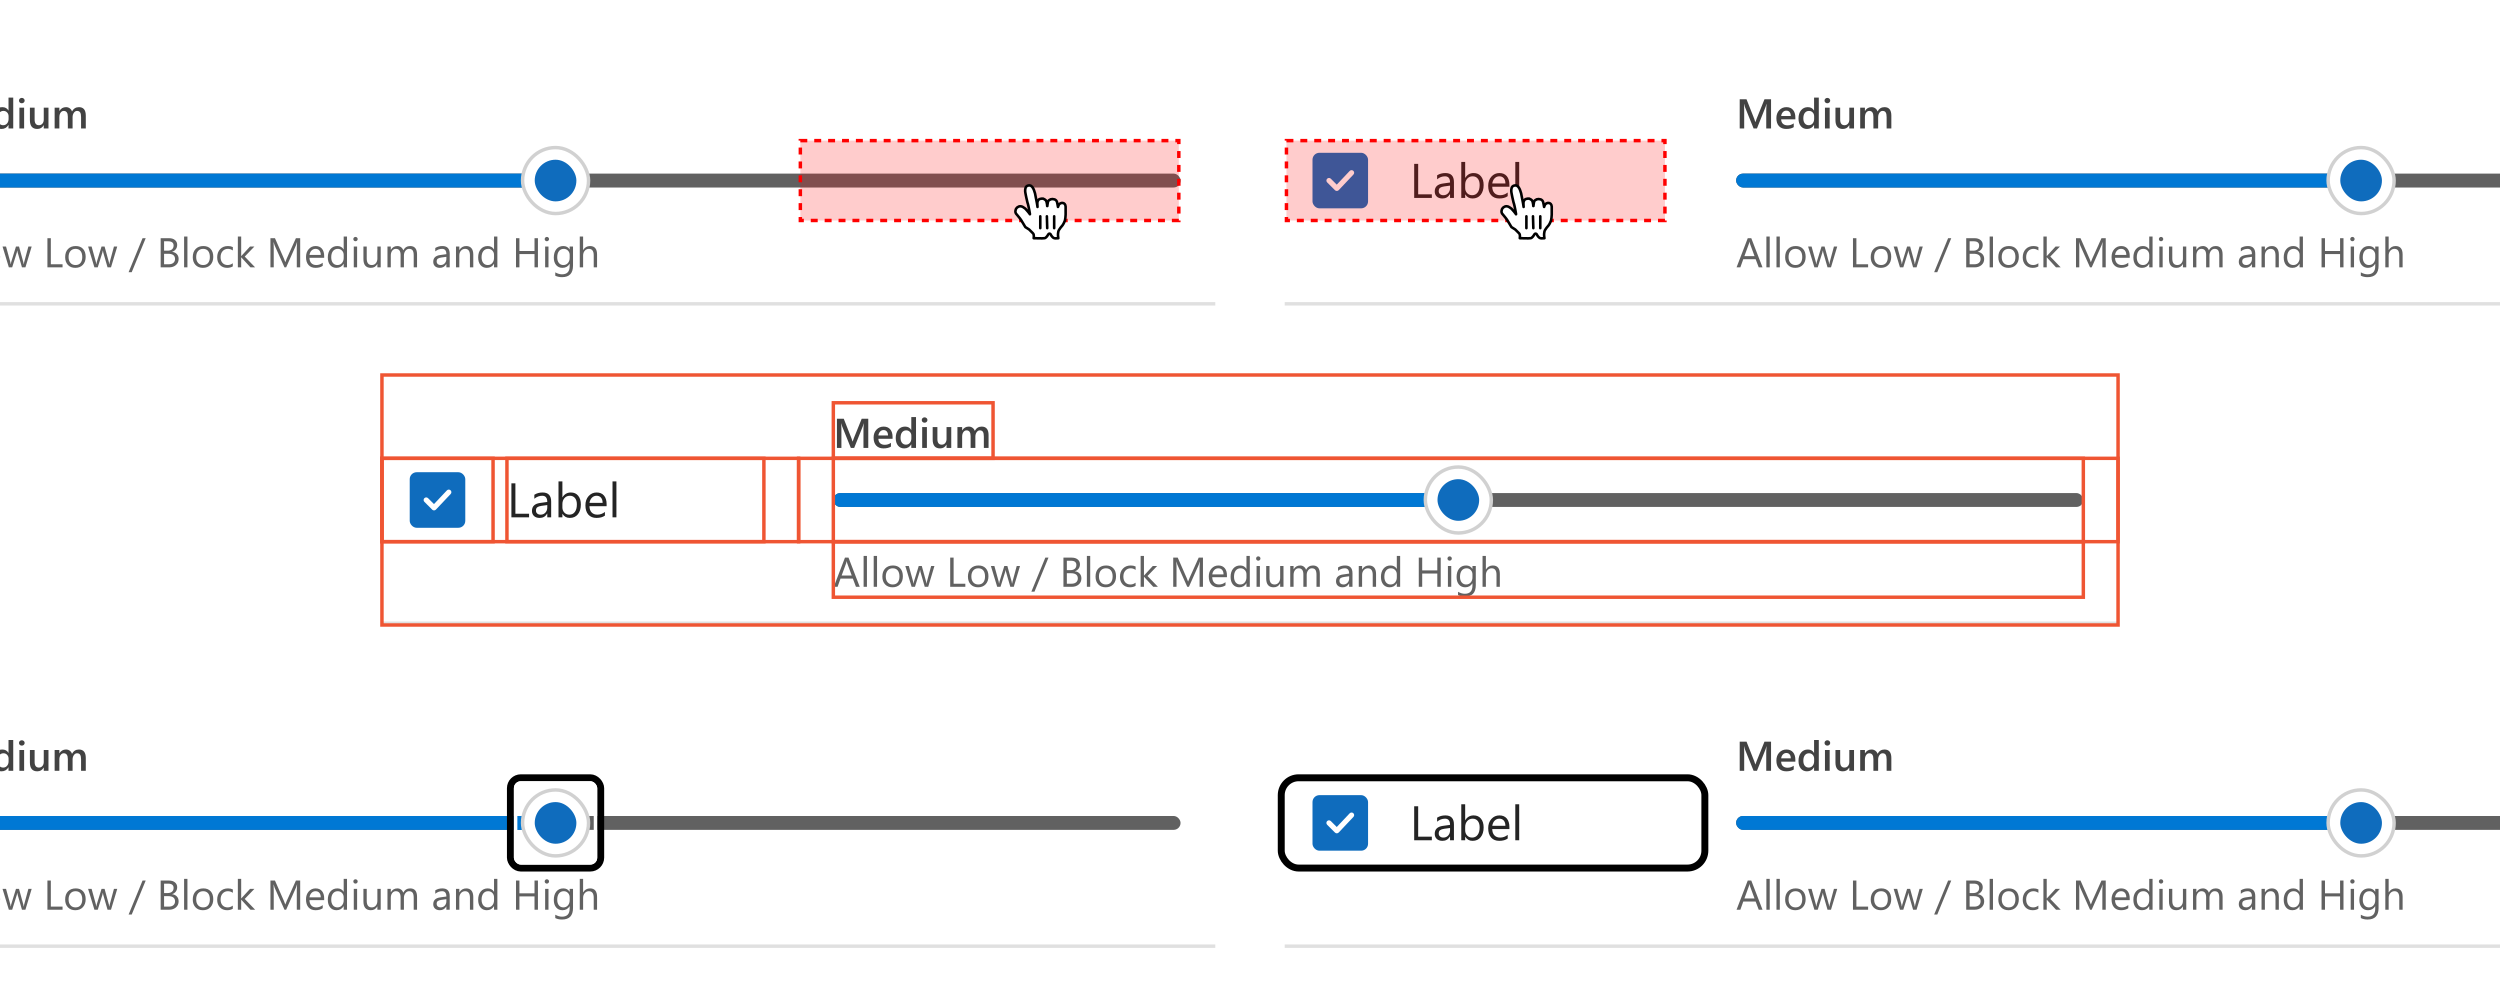 <svg width="720" height="288" viewBox="0 0 720 288" fill="none" xmlns="http://www.w3.org/2000/svg">
<rect x="0" y="0" width="720" height="288" fill="#333333" stroke="none"/>
<g clip-path="url(#clip0_4328_31067)">
<rect width="720" height="288" fill="white"/>
<rect x="118" y="136" width="16" height="16" rx="2" fill="#0F6CBD"/>
<path d="M129.765 141.205C130.066 141.489 130.08 141.964 129.795 142.265L125.545 146.765C125.406 146.912 125.213 146.997 125.011 147C124.808 147.003 124.613 146.924 124.47 146.78L122.22 144.53C121.927 144.237 121.927 143.763 122.22 143.47C122.513 143.177 122.987 143.177 123.28 143.47L124.985 145.174L128.705 141.235C128.989 140.934 129.464 140.92 129.765 141.205Z" fill="white"/>
<path d="M152.371 149H147.285V139.197H148.434V147.961H152.371V149ZM158.735 149H157.614V147.906H157.587C157.099 148.745 156.382 149.164 155.434 149.164C154.736 149.164 154.189 148.979 153.793 148.61C153.401 148.241 153.205 147.751 153.205 147.141C153.205 145.833 153.975 145.072 155.516 144.857L157.614 144.563C157.614 143.374 157.133 142.779 156.172 142.779C155.329 142.779 154.568 143.066 153.889 143.641V142.492C154.577 142.055 155.37 141.836 156.268 141.836C157.913 141.836 158.735 142.706 158.735 144.447V149ZM157.614 145.459L155.926 145.691C155.406 145.764 155.014 145.894 154.75 146.081C154.486 146.263 154.354 146.589 154.354 147.059C154.354 147.4 154.474 147.681 154.716 147.899C154.962 148.114 155.288 148.221 155.693 148.221C156.249 148.221 156.707 148.027 157.067 147.64C157.432 147.248 157.614 146.753 157.614 146.156V145.459ZM161.996 147.988H161.969V149H160.848V138.637H161.969V143.23H161.996C162.548 142.301 163.354 141.836 164.416 141.836C165.314 141.836 166.016 142.15 166.521 142.779C167.032 143.404 167.287 144.242 167.287 145.295C167.287 146.466 167.002 147.405 166.433 148.111C165.863 148.813 165.084 149.164 164.095 149.164C163.17 149.164 162.47 148.772 161.996 147.988ZM161.969 145.165V146.143C161.969 146.721 162.156 147.214 162.529 147.619C162.908 148.02 163.386 148.221 163.965 148.221C164.644 148.221 165.175 147.961 165.558 147.441C165.945 146.922 166.139 146.2 166.139 145.274C166.139 144.495 165.959 143.884 165.599 143.442C165.239 143 164.751 142.779 164.136 142.779C163.484 142.779 162.96 143.007 162.563 143.463C162.167 143.914 161.969 144.481 161.969 145.165ZM174.704 145.78H169.762C169.78 146.56 169.99 147.161 170.391 147.585C170.792 148.009 171.343 148.221 172.045 148.221C172.833 148.221 173.558 147.961 174.219 147.441V148.494C173.604 148.941 172.79 149.164 171.778 149.164C170.789 149.164 170.012 148.847 169.447 148.214C168.882 147.576 168.6 146.68 168.6 145.527C168.6 144.438 168.907 143.552 169.522 142.868C170.142 142.18 170.91 141.836 171.826 141.836C172.742 141.836 173.451 142.132 173.952 142.725C174.453 143.317 174.704 144.14 174.704 145.192V145.78ZM173.556 144.83C173.551 144.183 173.394 143.679 173.084 143.319C172.779 142.959 172.353 142.779 171.806 142.779C171.277 142.779 170.828 142.968 170.459 143.347C170.09 143.725 169.862 144.219 169.775 144.83H173.556ZM177.527 149H176.406V138.637H177.527V149Z" fill="#242424"/>
<rect x="240" y="142" width="360" height="4" rx="2" fill="#616161"/>
<rect x="240" y="142" width="180" height="4" rx="2" fill="#0078D4"/>
<rect x="410.5" y="134.5" width="19" height="19" rx="9.5" fill="white"/>
<rect x="410.5" y="134.5" width="19" height="19" rx="9.5" stroke="#D1D1D1"/>
<rect x="414" y="138" width="12" height="12" rx="6" fill="#0F6CBD"/>
<path d="M250.061 129H248.678V123.562C248.678 123.117 248.705 122.572 248.76 121.928H248.736C248.65 122.295 248.574 122.559 248.508 122.719L246 129H245.039L242.525 122.766C242.455 122.582 242.381 122.303 242.303 121.928H242.279C242.311 122.264 242.326 122.812 242.326 123.574V129H241.037V120.598H243L245.209 126.193C245.377 126.623 245.486 126.943 245.537 127.154H245.566C245.711 126.713 245.828 126.385 245.918 126.17L248.168 120.598H250.061V129ZM257.062 126.369H252.973C252.988 126.924 253.158 127.352 253.482 127.652C253.811 127.953 254.26 128.104 254.83 128.104C255.471 128.104 256.059 127.912 256.594 127.529V128.625C256.047 128.969 255.324 129.141 254.426 129.141C253.543 129.141 252.85 128.869 252.346 128.326C251.846 127.779 251.596 127.012 251.596 126.023C251.596 125.09 251.871 124.33 252.422 123.744C252.977 123.154 253.664 122.859 254.484 122.859C255.305 122.859 255.939 123.123 256.389 123.65C256.838 124.178 257.062 124.91 257.062 125.848V126.369ZM255.75 125.408C255.746 124.92 255.631 124.541 255.404 124.271C255.178 123.998 254.865 123.861 254.467 123.861C254.076 123.861 253.744 124.004 253.471 124.289C253.201 124.574 253.035 124.947 252.973 125.408H255.75ZM263.812 129H262.453V127.98H262.43C261.992 128.754 261.318 129.141 260.408 129.141C259.67 129.141 259.078 128.873 258.633 128.338C258.191 127.799 257.971 127.066 257.971 126.141C257.971 125.148 258.215 124.354 258.703 123.756C259.195 123.158 259.85 122.859 260.666 122.859C261.475 122.859 262.062 123.184 262.43 123.832H262.453V120.117H263.812V129ZM262.471 126.258V125.473C262.471 125.047 262.332 124.686 262.055 124.389C261.777 124.092 261.424 123.943 260.994 123.943C260.486 123.943 260.086 124.133 259.793 124.512C259.504 124.891 259.359 125.416 259.359 126.088C259.359 126.697 259.498 127.18 259.775 127.535C260.057 127.887 260.434 128.062 260.906 128.062C261.371 128.062 261.748 127.893 262.037 127.553C262.326 127.209 262.471 126.777 262.471 126.258ZM266.273 121.74C266.051 121.74 265.859 121.668 265.699 121.523C265.543 121.379 265.465 121.195 265.465 120.973C265.465 120.75 265.543 120.564 265.699 120.416C265.859 120.268 266.051 120.193 266.273 120.193C266.504 120.193 266.699 120.268 266.859 120.416C267.02 120.564 267.1 120.75 267.1 120.973C267.1 121.184 267.02 121.365 266.859 121.518C266.699 121.666 266.504 121.74 266.273 121.74ZM266.947 129H265.588V123H266.947V129ZM273.961 129H272.602V128.051H272.578C272.184 128.777 271.57 129.141 270.738 129.141C269.32 129.141 268.611 128.289 268.611 126.586V123H269.971V126.445C269.971 127.523 270.387 128.062 271.219 128.062C271.621 128.062 271.951 127.914 272.209 127.617C272.471 127.32 272.602 126.932 272.602 126.451V123H273.961V129ZM284.707 129H283.348V125.73C283.348 125.102 283.258 124.646 283.078 124.365C282.902 124.084 282.604 123.943 282.182 123.943C281.826 123.943 281.523 124.121 281.273 124.477C281.027 124.832 280.904 125.258 280.904 125.754V129H279.539V125.619C279.539 124.502 279.145 123.943 278.355 123.943C277.988 123.943 277.686 124.111 277.447 124.447C277.213 124.783 277.096 125.219 277.096 125.754V129H275.736V123H277.096V123.949H277.119C277.553 123.223 278.184 122.859 279.012 122.859C279.426 122.859 279.787 122.975 280.096 123.205C280.408 123.432 280.621 123.73 280.734 124.102C281.18 123.273 281.844 122.859 282.727 122.859C284.047 122.859 284.707 123.674 284.707 125.303V129Z" fill="#424242"/>
<path d="M247.605 169H246.516L245.625 166.645H242.062L241.225 169H240.129L243.352 160.598H244.371L247.605 169ZM245.303 165.76L243.984 162.18C243.941 162.062 243.898 161.875 243.855 161.617H243.832C243.793 161.855 243.748 162.043 243.697 162.18L242.391 165.76H245.303ZM249.68 169H248.719V160.117H249.68V169ZM252.586 169H251.625V160.117H252.586V169ZM257.039 169.141C256.152 169.141 255.443 168.861 254.912 168.303C254.385 167.74 254.121 166.996 254.121 166.07C254.121 165.062 254.396 164.275 254.947 163.709C255.498 163.143 256.242 162.859 257.18 162.859C258.074 162.859 258.771 163.135 259.271 163.686C259.775 164.236 260.027 165 260.027 165.977C260.027 166.934 259.756 167.701 259.213 168.279C258.674 168.854 257.949 169.141 257.039 169.141ZM257.109 163.668C256.492 163.668 256.004 163.879 255.645 164.301C255.285 164.719 255.105 165.297 255.105 166.035C255.105 166.746 255.287 167.307 255.65 167.717C256.014 168.127 256.5 168.332 257.109 168.332C257.73 168.332 258.207 168.131 258.539 167.729C258.875 167.326 259.043 166.754 259.043 166.012C259.043 165.262 258.875 164.684 258.539 164.277C258.207 163.871 257.73 163.668 257.109 163.668ZM269.121 163L267.322 169H266.326L265.09 164.705C265.043 164.541 265.012 164.355 264.996 164.148H264.973C264.961 164.289 264.92 164.471 264.85 164.693L263.508 169H262.547L260.73 163H261.738L262.98 167.512C263.02 167.648 263.047 167.828 263.062 168.051H263.109C263.121 167.879 263.156 167.695 263.215 167.5L264.598 163H265.477L266.719 167.523C266.758 167.668 266.787 167.848 266.807 168.062H266.854C266.861 167.91 266.895 167.73 266.953 167.523L268.172 163H269.121ZM278.016 169H273.656V160.598H274.641V168.109H278.016V169ZM281.684 169.141C280.797 169.141 280.088 168.861 279.557 168.303C279.029 167.74 278.766 166.996 278.766 166.07C278.766 165.062 279.041 164.275 279.592 163.709C280.143 163.143 280.887 162.859 281.824 162.859C282.719 162.859 283.416 163.135 283.916 163.686C284.42 164.236 284.672 165 284.672 165.977C284.672 166.934 284.4 167.701 283.857 168.279C283.318 168.854 282.594 169.141 281.684 169.141ZM281.754 163.668C281.137 163.668 280.648 163.879 280.289 164.301C279.93 164.719 279.75 165.297 279.75 166.035C279.75 166.746 279.932 167.307 280.295 167.717C280.658 168.127 281.145 168.332 281.754 168.332C282.375 168.332 282.852 168.131 283.184 167.729C283.52 167.326 283.688 166.754 283.688 166.012C283.688 165.262 283.52 164.684 283.184 164.277C282.852 163.871 282.375 163.668 281.754 163.668ZM293.766 163L291.967 169H290.971L289.734 164.705C289.688 164.541 289.656 164.355 289.641 164.148H289.617C289.605 164.289 289.564 164.471 289.494 164.693L288.152 169H287.191L285.375 163H286.383L287.625 167.512C287.664 167.648 287.691 167.828 287.707 168.051H287.754C287.766 167.879 287.801 167.695 287.859 167.5L289.242 163H290.121L291.363 167.523C291.402 167.668 291.432 167.848 291.451 168.062H291.498C291.506 167.91 291.539 167.73 291.598 167.523L292.816 163H293.766ZM301.963 160.598L297.932 170.395H297.035L301.055 160.598H301.963ZM306.27 169V160.598H308.66C309.387 160.598 309.963 160.775 310.389 161.131C310.814 161.486 311.027 161.949 311.027 162.52C311.027 162.996 310.898 163.41 310.641 163.762C310.383 164.113 310.027 164.363 309.574 164.512V164.535C310.141 164.602 310.594 164.816 310.934 165.18C311.273 165.539 311.443 166.008 311.443 166.586C311.443 167.305 311.186 167.887 310.67 168.332C310.154 168.777 309.504 169 308.719 169H306.27ZM307.254 161.488V164.201H308.262C308.801 164.201 309.225 164.072 309.533 163.814C309.842 163.553 309.996 163.186 309.996 162.713C309.996 161.896 309.459 161.488 308.385 161.488H307.254ZM307.254 165.086V168.109H308.59C309.168 168.109 309.615 167.973 309.932 167.699C310.252 167.426 310.412 167.051 310.412 166.574C310.412 165.582 309.736 165.086 308.385 165.086H307.254ZM313.98 169H313.02V160.117H313.98V169ZM318.434 169.141C317.547 169.141 316.838 168.861 316.307 168.303C315.779 167.74 315.516 166.996 315.516 166.07C315.516 165.062 315.791 164.275 316.342 163.709C316.893 163.143 317.637 162.859 318.574 162.859C319.469 162.859 320.166 163.135 320.666 163.686C321.17 164.236 321.422 165 321.422 165.977C321.422 166.934 321.15 167.701 320.607 168.279C320.068 168.854 319.344 169.141 318.434 169.141ZM318.504 163.668C317.887 163.668 317.398 163.879 317.039 164.301C316.68 164.719 316.5 165.297 316.5 166.035C316.5 166.746 316.682 167.307 317.045 167.717C317.408 168.127 317.895 168.332 318.504 168.332C319.125 168.332 319.602 168.131 319.934 167.729C320.27 167.326 320.438 166.754 320.438 166.012C320.438 165.262 320.27 164.684 319.934 164.277C319.602 163.871 319.125 163.668 318.504 163.668ZM327.047 168.725C326.586 169.002 326.039 169.141 325.406 169.141C324.551 169.141 323.859 168.863 323.332 168.309C322.809 167.75 322.547 167.027 322.547 166.141C322.547 165.152 322.83 164.359 323.396 163.762C323.963 163.16 324.719 162.859 325.664 162.859C326.191 162.859 326.656 162.957 327.059 163.152V164.137C326.613 163.824 326.137 163.668 325.629 163.668C325.016 163.668 324.512 163.889 324.117 164.33C323.727 164.768 323.531 165.344 323.531 166.059C323.531 166.762 323.715 167.316 324.082 167.723C324.453 168.129 324.949 168.332 325.57 168.332C326.094 168.332 326.586 168.158 327.047 167.811V168.725ZM333.48 169H332.133L329.484 166.117H329.461V169H328.5V160.117H329.461V165.748H329.484L332.004 163H333.264L330.48 165.895L333.48 169ZM346.453 169H345.475V163.363C345.475 162.918 345.502 162.373 345.557 161.729H345.533C345.439 162.107 345.355 162.379 345.281 162.543L342.41 169H341.93L339.064 162.59C338.982 162.402 338.898 162.115 338.812 161.729H338.789C338.82 162.064 338.836 162.613 338.836 163.375V169H337.887V160.598H339.188L341.766 166.457C341.965 166.906 342.094 167.242 342.152 167.465H342.188C342.355 167.004 342.49 166.66 342.592 166.434L345.223 160.598H346.453V169ZM353.361 166.24H349.125C349.141 166.908 349.32 167.424 349.664 167.787C350.008 168.15 350.48 168.332 351.082 168.332C351.758 168.332 352.379 168.109 352.945 167.664V168.566C352.418 168.949 351.721 169.141 350.854 169.141C350.006 169.141 349.34 168.869 348.855 168.326C348.371 167.779 348.129 167.012 348.129 166.023C348.129 165.09 348.393 164.33 348.92 163.744C349.451 163.154 350.109 162.859 350.895 162.859C351.68 162.859 352.287 163.113 352.717 163.621C353.146 164.129 353.361 164.834 353.361 165.736V166.24ZM352.377 165.426C352.373 164.871 352.238 164.439 351.973 164.131C351.711 163.822 351.346 163.668 350.877 163.668C350.424 163.668 350.039 163.83 349.723 164.154C349.406 164.479 349.211 164.902 349.137 165.426H352.377ZM359.941 169H358.98V167.98H358.957C358.512 168.754 357.824 169.141 356.895 169.141C356.141 169.141 355.537 168.873 355.084 168.338C354.635 167.799 354.41 167.066 354.41 166.141C354.41 165.148 354.66 164.354 355.16 163.756C355.66 163.158 356.326 162.859 357.158 162.859C357.982 162.859 358.582 163.184 358.957 163.832H358.98V160.117H359.941V169ZM358.98 166.287V165.402C358.98 164.918 358.82 164.508 358.5 164.172C358.18 163.836 357.773 163.668 357.281 163.668C356.695 163.668 356.234 163.883 355.898 164.312C355.562 164.742 355.395 165.336 355.395 166.094C355.395 166.785 355.555 167.332 355.875 167.734C356.199 168.133 356.633 168.332 357.176 168.332C357.711 168.332 358.145 168.139 358.477 167.752C358.812 167.365 358.98 166.877 358.98 166.287ZM362.379 161.477C362.207 161.477 362.061 161.418 361.939 161.301C361.818 161.184 361.758 161.035 361.758 160.855C361.758 160.676 361.818 160.527 361.939 160.41C362.061 160.289 362.207 160.229 362.379 160.229C362.555 160.229 362.703 160.289 362.824 160.41C362.949 160.527 363.012 160.676 363.012 160.855C363.012 161.027 362.949 161.174 362.824 161.295C362.703 161.416 362.555 161.477 362.379 161.477ZM362.848 169H361.887V163H362.848V169ZM369.645 169H368.684V168.051H368.66C368.262 168.777 367.645 169.141 366.809 169.141C365.379 169.141 364.664 168.289 364.664 166.586V163H365.619V166.434C365.619 167.699 366.104 168.332 367.072 168.332C367.541 168.332 367.926 168.16 368.227 167.816C368.531 167.469 368.684 167.016 368.684 166.457V163H369.645V169ZM380.109 169H379.148V165.555C379.148 164.891 379.045 164.41 378.838 164.113C378.635 163.816 378.291 163.668 377.807 163.668C377.396 163.668 377.047 163.855 376.758 164.23C376.473 164.605 376.33 165.055 376.33 165.578V169H375.369V165.438C375.369 164.258 374.914 163.668 374.004 163.668C373.582 163.668 373.234 163.846 372.961 164.201C372.688 164.553 372.551 165.012 372.551 165.578V169H371.59V163H372.551V163.949H372.574C373 163.223 373.621 162.859 374.438 162.859C374.848 162.859 375.205 162.975 375.51 163.205C375.814 163.432 376.023 163.73 376.137 164.102C376.582 163.273 377.246 162.859 378.129 162.859C379.449 162.859 380.109 163.674 380.109 165.303V169ZM389.514 169H388.553V168.062H388.529C388.111 168.781 387.496 169.141 386.684 169.141C386.086 169.141 385.617 168.982 385.277 168.666C384.941 168.35 384.773 167.93 384.773 167.406C384.773 166.285 385.434 165.633 386.754 165.449L388.553 165.197C388.553 164.178 388.141 163.668 387.316 163.668C386.594 163.668 385.941 163.914 385.359 164.406V163.422C385.949 163.047 386.629 162.859 387.398 162.859C388.809 162.859 389.514 163.605 389.514 165.098V169ZM388.553 165.965L387.105 166.164C386.66 166.227 386.324 166.338 386.098 166.498C385.871 166.654 385.758 166.934 385.758 167.336C385.758 167.629 385.861 167.869 386.068 168.057C386.279 168.24 386.559 168.332 386.906 168.332C387.383 168.332 387.775 168.166 388.084 167.834C388.396 167.498 388.553 167.074 388.553 166.562V165.965ZM396.305 169H395.344V165.578C395.344 164.305 394.879 163.668 393.949 163.668C393.469 163.668 393.07 163.85 392.754 164.213C392.441 164.572 392.285 165.027 392.285 165.578V169H391.324V163H392.285V163.996H392.309C392.762 163.238 393.418 162.859 394.277 162.859C394.934 162.859 395.436 163.072 395.783 163.498C396.131 163.92 396.305 164.531 396.305 165.332V169ZM403.242 169H402.281V167.98H402.258C401.812 168.754 401.125 169.141 400.195 169.141C399.441 169.141 398.838 168.873 398.385 168.338C397.936 167.799 397.711 167.066 397.711 166.141C397.711 165.148 397.961 164.354 398.461 163.756C398.961 163.158 399.627 162.859 400.459 162.859C401.283 162.859 401.883 163.184 402.258 163.832H402.281V160.117H403.242V169ZM402.281 166.287V165.402C402.281 164.918 402.121 164.508 401.801 164.172C401.48 163.836 401.074 163.668 400.582 163.668C399.996 163.668 399.535 163.883 399.199 164.312C398.863 164.742 398.695 165.336 398.695 166.094C398.695 166.785 398.855 167.332 399.176 167.734C399.5 168.133 399.934 168.332 400.477 168.332C401.012 168.332 401.445 168.139 401.777 167.752C402.113 167.365 402.281 166.877 402.281 166.287ZM414.926 169H413.941V165.168H409.594V169H408.609V160.598H409.594V164.283H413.941V160.598H414.926V169ZM417.492 161.477C417.32 161.477 417.174 161.418 417.053 161.301C416.932 161.184 416.871 161.035 416.871 160.855C416.871 160.676 416.932 160.527 417.053 160.41C417.174 160.289 417.32 160.229 417.492 160.229C417.668 160.229 417.816 160.289 417.938 160.41C418.062 160.527 418.125 160.676 418.125 160.855C418.125 161.027 418.062 161.174 417.938 161.295C417.816 161.416 417.668 161.477 417.492 161.477ZM417.961 169H417V163H417.961V169ZM425.027 168.52C425.027 170.723 423.973 171.824 421.863 171.824C421.121 171.824 420.473 171.684 419.918 171.402V170.441C420.594 170.816 421.238 171.004 421.852 171.004C423.328 171.004 424.066 170.219 424.066 168.648V167.992H424.043C423.586 168.758 422.898 169.141 421.98 169.141C421.234 169.141 420.633 168.875 420.176 168.344C419.723 167.809 419.496 167.092 419.496 166.193C419.496 165.174 419.74 164.363 420.229 163.762C420.721 163.16 421.393 162.859 422.244 162.859C423.053 162.859 423.652 163.184 424.043 163.832H424.066V163H425.027V168.52ZM424.066 166.287V165.402C424.066 164.926 423.904 164.518 423.58 164.178C423.26 163.838 422.859 163.668 422.379 163.668C421.785 163.668 421.32 163.885 420.984 164.318C420.648 164.748 420.48 165.352 420.48 166.129C420.48 166.797 420.641 167.332 420.961 167.734C421.285 168.133 421.713 168.332 422.244 168.332C422.783 168.332 423.221 168.141 423.557 167.758C423.896 167.375 424.066 166.885 424.066 166.287ZM431.953 169H430.992V165.543C430.992 164.293 430.527 163.668 429.598 163.668C429.129 163.668 428.734 163.85 428.414 164.213C428.094 164.572 427.934 165.035 427.934 165.602V169H426.973V160.117H427.934V163.996H427.957C428.418 163.238 429.074 162.859 429.926 162.859C431.277 162.859 431.953 163.674 431.953 165.303V169Z" fill="#616161"/>
<line x1="110" y1="179.5" x2="610" y2="179.5" stroke="#E0E0E0"/>
<rect x="240" y="156" width="360" height="16" stroke="#EF5533"/>
<rect x="240" y="116" width="46" height="16" stroke="#EF5533"/>
<rect x="230" y="132" width="380" height="24" stroke="#EF5533"/>
<rect x="110" y="132" width="120" height="24" stroke="#EF5533"/>
<rect x="240" y="132" width="360" height="24" stroke="#EF5533"/>
<rect x="110" y="132" width="32" height="24" stroke="#EF5533"/>
<rect x="146" y="132" width="74" height="24" stroke="#EF5533"/>
<rect x="110" y="108" width="500" height="72" stroke="#EF5533"/>
<rect x="369" y="224" width="122" height="26" rx="5" stroke="black" stroke-width="2"/>
<rect x="378" y="229" width="16" height="16" rx="2" fill="#0F6CBD"/>
<path d="M389.765 234.205C390.066 234.489 390.08 234.964 389.795 235.265L385.545 239.765C385.406 239.912 385.213 239.997 385.011 240C384.808 240.003 384.613 239.924 384.47 239.78L382.22 237.53C381.927 237.237 381.927 236.763 382.22 236.47C382.513 236.177 382.987 236.177 383.28 236.47L384.985 238.174L388.705 234.235C388.989 233.934 389.464 233.92 389.765 234.205Z" fill="white"/>
<path d="M412.371 242H407.285V232.197H408.434V240.961H412.371V242ZM418.735 242H417.614V240.906H417.587C417.099 241.745 416.382 242.164 415.434 242.164C414.736 242.164 414.189 241.979 413.793 241.61C413.401 241.241 413.205 240.751 413.205 240.141C413.205 238.833 413.975 238.072 415.516 237.857L417.614 237.563C417.614 236.374 417.133 235.779 416.172 235.779C415.329 235.779 414.568 236.066 413.889 236.641V235.492C414.577 235.055 415.37 234.836 416.268 234.836C417.913 234.836 418.735 235.706 418.735 237.447V242ZM417.614 238.459L415.926 238.691C415.406 238.764 415.014 238.894 414.75 239.081C414.486 239.263 414.354 239.589 414.354 240.059C414.354 240.4 414.474 240.681 414.716 240.899C414.962 241.114 415.288 241.221 415.693 241.221C416.249 241.221 416.707 241.027 417.067 240.64C417.432 240.248 417.614 239.753 417.614 239.156V238.459ZM421.996 240.988H421.969V242H420.848V231.637H421.969V236.23H421.996C422.548 235.301 423.354 234.836 424.416 234.836C425.314 234.836 426.016 235.15 426.521 235.779C427.032 236.404 427.287 237.242 427.287 238.295C427.287 239.466 427.002 240.405 426.433 241.111C425.863 241.813 425.084 242.164 424.095 242.164C423.17 242.164 422.47 241.772 421.996 240.988ZM421.969 238.165V239.143C421.969 239.721 422.156 240.214 422.529 240.619C422.908 241.02 423.386 241.221 423.965 241.221C424.644 241.221 425.175 240.961 425.558 240.441C425.945 239.922 426.139 239.2 426.139 238.274C426.139 237.495 425.959 236.884 425.599 236.442C425.239 236 424.751 235.779 424.136 235.779C423.484 235.779 422.96 236.007 422.563 236.463C422.167 236.914 421.969 237.481 421.969 238.165ZM434.704 238.78H429.762C429.78 239.56 429.99 240.161 430.391 240.585C430.792 241.009 431.343 241.221 432.045 241.221C432.833 241.221 433.558 240.961 434.219 240.441V241.494C433.604 241.941 432.79 242.164 431.778 242.164C430.789 242.164 430.012 241.847 429.447 241.214C428.882 240.576 428.6 239.68 428.6 238.527C428.6 237.438 428.907 236.552 429.522 235.868C430.142 235.18 430.91 234.836 431.826 234.836C432.742 234.836 433.451 235.132 433.952 235.725C434.453 236.317 434.704 237.14 434.704 238.192V238.78ZM433.556 237.83C433.551 237.183 433.394 236.679 433.084 236.319C432.779 235.959 432.353 235.779 431.806 235.779C431.277 235.779 430.828 235.968 430.459 236.347C430.09 236.725 429.862 237.219 429.775 237.83H433.556ZM437.527 242H436.406V231.637H437.527V242Z" fill="#242424"/>
<rect x="500" y="235" width="360" height="4" rx="2" fill="#616161"/>
<rect x="500" y="235" width="180" height="4" rx="2" fill="#0078D4"/>
<rect x="670.5" y="227.5" width="19" height="19" rx="9.5" fill="white"/>
<rect x="670.5" y="227.5" width="19" height="19" rx="9.5" stroke="#D1D1D1"/>
<rect x="674" y="231" width="12" height="12" rx="6" fill="#0F6CBD"/>
<path d="M510.061 222H508.678V216.562C508.678 216.117 508.705 215.572 508.76 214.928H508.736C508.65 215.295 508.574 215.559 508.508 215.719L506 222H505.039L502.525 215.766C502.455 215.582 502.381 215.303 502.303 214.928H502.279C502.311 215.264 502.326 215.812 502.326 216.574V222H501.037V213.598H503L505.209 219.193C505.377 219.623 505.486 219.943 505.537 220.154H505.566C505.711 219.713 505.828 219.385 505.918 219.17L508.168 213.598H510.061V222ZM517.062 219.369H512.973C512.988 219.924 513.158 220.352 513.482 220.652C513.811 220.953 514.26 221.104 514.83 221.104C515.471 221.104 516.059 220.912 516.594 220.529V221.625C516.047 221.969 515.324 222.141 514.426 222.141C513.543 222.141 512.85 221.869 512.346 221.326C511.846 220.779 511.596 220.012 511.596 219.023C511.596 218.09 511.871 217.33 512.422 216.744C512.977 216.154 513.664 215.859 514.484 215.859C515.305 215.859 515.939 216.123 516.389 216.65C516.838 217.178 517.062 217.91 517.062 218.848V219.369ZM515.75 218.408C515.746 217.92 515.631 217.541 515.404 217.271C515.178 216.998 514.865 216.861 514.467 216.861C514.076 216.861 513.744 217.004 513.471 217.289C513.201 217.574 513.035 217.947 512.973 218.408H515.75ZM523.812 222H522.453V220.98H522.43C521.992 221.754 521.318 222.141 520.408 222.141C519.67 222.141 519.078 221.873 518.633 221.338C518.191 220.799 517.971 220.066 517.971 219.141C517.971 218.148 518.215 217.354 518.703 216.756C519.195 216.158 519.85 215.859 520.666 215.859C521.475 215.859 522.062 216.184 522.43 216.832H522.453V213.117H523.812V222ZM522.471 219.258V218.473C522.471 218.047 522.332 217.686 522.055 217.389C521.777 217.092 521.424 216.943 520.994 216.943C520.486 216.943 520.086 217.133 519.793 217.512C519.504 217.891 519.359 218.416 519.359 219.088C519.359 219.697 519.498 220.18 519.775 220.535C520.057 220.887 520.434 221.062 520.906 221.062C521.371 221.062 521.748 220.893 522.037 220.553C522.326 220.209 522.471 219.777 522.471 219.258ZM526.273 214.74C526.051 214.74 525.859 214.668 525.699 214.523C525.543 214.379 525.465 214.195 525.465 213.973C525.465 213.75 525.543 213.564 525.699 213.416C525.859 213.268 526.051 213.193 526.273 213.193C526.504 213.193 526.699 213.268 526.859 213.416C527.02 213.564 527.1 213.75 527.1 213.973C527.1 214.184 527.02 214.365 526.859 214.518C526.699 214.666 526.504 214.74 526.273 214.74ZM526.947 222H525.588V216H526.947V222ZM533.961 222H532.602V221.051H532.578C532.184 221.777 531.57 222.141 530.738 222.141C529.32 222.141 528.611 221.289 528.611 219.586V216H529.971V219.445C529.971 220.523 530.387 221.062 531.219 221.062C531.621 221.062 531.951 220.914 532.209 220.617C532.471 220.32 532.602 219.932 532.602 219.451V216H533.961V222ZM544.707 222H543.348V218.73C543.348 218.102 543.258 217.646 543.078 217.365C542.902 217.084 542.604 216.943 542.182 216.943C541.826 216.943 541.523 217.121 541.273 217.477C541.027 217.832 540.904 218.258 540.904 218.754V222H539.539V218.619C539.539 217.502 539.145 216.943 538.355 216.943C537.988 216.943 537.686 217.111 537.447 217.447C537.213 217.783 537.096 218.219 537.096 218.754V222H535.736V216H537.096V216.949H537.119C537.553 216.223 538.184 215.859 539.012 215.859C539.426 215.859 539.787 215.975 540.096 216.205C540.408 216.432 540.621 216.73 540.734 217.102C541.18 216.273 541.844 215.859 542.727 215.859C544.047 215.859 544.707 216.674 544.707 218.303V222Z" fill="#424242"/>
<path d="M507.605 262H506.516L505.625 259.645H502.062L501.225 262H500.129L503.352 253.598H504.371L507.605 262ZM505.303 258.76L503.984 255.18C503.941 255.062 503.898 254.875 503.855 254.617H503.832C503.793 254.855 503.748 255.043 503.697 255.18L502.391 258.76H505.303ZM509.68 262H508.719V253.117H509.68V262ZM512.586 262H511.625V253.117H512.586V262ZM517.039 262.141C516.152 262.141 515.443 261.861 514.912 261.303C514.385 260.74 514.121 259.996 514.121 259.07C514.121 258.062 514.396 257.275 514.947 256.709C515.498 256.143 516.242 255.859 517.18 255.859C518.074 255.859 518.771 256.135 519.271 256.686C519.775 257.236 520.027 258 520.027 258.977C520.027 259.934 519.756 260.701 519.213 261.279C518.674 261.854 517.949 262.141 517.039 262.141ZM517.109 256.668C516.492 256.668 516.004 256.879 515.645 257.301C515.285 257.719 515.105 258.297 515.105 259.035C515.105 259.746 515.287 260.307 515.65 260.717C516.014 261.127 516.5 261.332 517.109 261.332C517.73 261.332 518.207 261.131 518.539 260.729C518.875 260.326 519.043 259.754 519.043 259.012C519.043 258.262 518.875 257.684 518.539 257.277C518.207 256.871 517.73 256.668 517.109 256.668ZM529.121 256L527.322 262H526.326L525.09 257.705C525.043 257.541 525.012 257.355 524.996 257.148H524.973C524.961 257.289 524.92 257.471 524.85 257.693L523.508 262H522.547L520.73 256H521.738L522.98 260.512C523.02 260.648 523.047 260.828 523.062 261.051H523.109C523.121 260.879 523.156 260.695 523.215 260.5L524.598 256H525.477L526.719 260.523C526.758 260.668 526.787 260.848 526.807 261.062H526.854C526.861 260.91 526.895 260.73 526.953 260.523L528.172 256H529.121ZM538.016 262H533.656V253.598H534.641V261.109H538.016V262ZM541.684 262.141C540.797 262.141 540.088 261.861 539.557 261.303C539.029 260.74 538.766 259.996 538.766 259.07C538.766 258.062 539.041 257.275 539.592 256.709C540.143 256.143 540.887 255.859 541.824 255.859C542.719 255.859 543.416 256.135 543.916 256.686C544.42 257.236 544.672 258 544.672 258.977C544.672 259.934 544.4 260.701 543.857 261.279C543.318 261.854 542.594 262.141 541.684 262.141ZM541.754 256.668C541.137 256.668 540.648 256.879 540.289 257.301C539.93 257.719 539.75 258.297 539.75 259.035C539.75 259.746 539.932 260.307 540.295 260.717C540.658 261.127 541.145 261.332 541.754 261.332C542.375 261.332 542.852 261.131 543.184 260.729C543.52 260.326 543.688 259.754 543.688 259.012C543.688 258.262 543.52 257.684 543.184 257.277C542.852 256.871 542.375 256.668 541.754 256.668ZM553.766 256L551.967 262H550.971L549.734 257.705C549.688 257.541 549.656 257.355 549.641 257.148H549.617C549.605 257.289 549.564 257.471 549.494 257.693L548.152 262H547.191L545.375 256H546.383L547.625 260.512C547.664 260.648 547.691 260.828 547.707 261.051H547.754C547.766 260.879 547.801 260.695 547.859 260.5L549.242 256H550.121L551.363 260.523C551.402 260.668 551.432 260.848 551.451 261.062H551.498C551.506 260.91 551.539 260.73 551.598 260.523L552.816 256H553.766ZM561.963 253.598L557.932 263.395H557.035L561.055 253.598H561.963ZM566.27 262V253.598H568.66C569.387 253.598 569.963 253.775 570.389 254.131C570.814 254.486 571.027 254.949 571.027 255.52C571.027 255.996 570.898 256.41 570.641 256.762C570.383 257.113 570.027 257.363 569.574 257.512V257.535C570.141 257.602 570.594 257.816 570.934 258.18C571.273 258.539 571.443 259.008 571.443 259.586C571.443 260.305 571.186 260.887 570.67 261.332C570.154 261.777 569.504 262 568.719 262H566.27ZM567.254 254.488V257.201H568.262C568.801 257.201 569.225 257.072 569.533 256.814C569.842 256.553 569.996 256.186 569.996 255.713C569.996 254.896 569.459 254.488 568.385 254.488H567.254ZM567.254 258.086V261.109H568.59C569.168 261.109 569.615 260.973 569.932 260.699C570.252 260.426 570.412 260.051 570.412 259.574C570.412 258.582 569.736 258.086 568.385 258.086H567.254ZM573.98 262H573.02V253.117H573.98V262ZM578.434 262.141C577.547 262.141 576.838 261.861 576.307 261.303C575.779 260.74 575.516 259.996 575.516 259.07C575.516 258.062 575.791 257.275 576.342 256.709C576.893 256.143 577.637 255.859 578.574 255.859C579.469 255.859 580.166 256.135 580.666 256.686C581.17 257.236 581.422 258 581.422 258.977C581.422 259.934 581.15 260.701 580.607 261.279C580.068 261.854 579.344 262.141 578.434 262.141ZM578.504 256.668C577.887 256.668 577.398 256.879 577.039 257.301C576.68 257.719 576.5 258.297 576.5 259.035C576.5 259.746 576.682 260.307 577.045 260.717C577.408 261.127 577.895 261.332 578.504 261.332C579.125 261.332 579.602 261.131 579.934 260.729C580.27 260.326 580.438 259.754 580.438 259.012C580.438 258.262 580.27 257.684 579.934 257.277C579.602 256.871 579.125 256.668 578.504 256.668ZM587.047 261.725C586.586 262.002 586.039 262.141 585.406 262.141C584.551 262.141 583.859 261.863 583.332 261.309C582.809 260.75 582.547 260.027 582.547 259.141C582.547 258.152 582.83 257.359 583.396 256.762C583.963 256.16 584.719 255.859 585.664 255.859C586.191 255.859 586.656 255.957 587.059 256.152V257.137C586.613 256.824 586.137 256.668 585.629 256.668C585.016 256.668 584.512 256.889 584.117 257.33C583.727 257.768 583.531 258.344 583.531 259.059C583.531 259.762 583.715 260.316 584.082 260.723C584.453 261.129 584.949 261.332 585.57 261.332C586.094 261.332 586.586 261.158 587.047 260.811V261.725ZM593.48 262H592.133L589.484 259.117H589.461V262H588.5V253.117H589.461V258.748H589.484L592.004 256H593.264L590.48 258.895L593.48 262ZM606.453 262H605.475V256.363C605.475 255.918 605.502 255.373 605.557 254.729H605.533C605.439 255.107 605.355 255.379 605.281 255.543L602.41 262H601.93L599.064 255.59C598.982 255.402 598.898 255.115 598.812 254.729H598.789C598.82 255.064 598.836 255.613 598.836 256.375V262H597.887V253.598H599.188L601.766 259.457C601.965 259.906 602.094 260.242 602.152 260.465H602.188C602.355 260.004 602.49 259.66 602.592 259.434L605.223 253.598H606.453V262ZM613.361 259.24H609.125C609.141 259.908 609.32 260.424 609.664 260.787C610.008 261.15 610.48 261.332 611.082 261.332C611.758 261.332 612.379 261.109 612.945 260.664V261.566C612.418 261.949 611.721 262.141 610.854 262.141C610.006 262.141 609.34 261.869 608.855 261.326C608.371 260.779 608.129 260.012 608.129 259.023C608.129 258.09 608.393 257.33 608.92 256.744C609.451 256.154 610.109 255.859 610.895 255.859C611.68 255.859 612.287 256.113 612.717 256.621C613.146 257.129 613.361 257.834 613.361 258.736V259.24ZM612.377 258.426C612.373 257.871 612.238 257.439 611.973 257.131C611.711 256.822 611.346 256.668 610.877 256.668C610.424 256.668 610.039 256.83 609.723 257.154C609.406 257.479 609.211 257.902 609.137 258.426H612.377ZM619.941 262H618.98V260.98H618.957C618.512 261.754 617.824 262.141 616.895 262.141C616.141 262.141 615.537 261.873 615.084 261.338C614.635 260.799 614.41 260.066 614.41 259.141C614.41 258.148 614.66 257.354 615.16 256.756C615.66 256.158 616.326 255.859 617.158 255.859C617.982 255.859 618.582 256.184 618.957 256.832H618.98V253.117H619.941V262ZM618.98 259.287V258.402C618.98 257.918 618.82 257.508 618.5 257.172C618.18 256.836 617.773 256.668 617.281 256.668C616.695 256.668 616.234 256.883 615.898 257.312C615.562 257.742 615.395 258.336 615.395 259.094C615.395 259.785 615.555 260.332 615.875 260.734C616.199 261.133 616.633 261.332 617.176 261.332C617.711 261.332 618.145 261.139 618.477 260.752C618.812 260.365 618.98 259.877 618.98 259.287ZM622.379 254.477C622.207 254.477 622.061 254.418 621.939 254.301C621.818 254.184 621.758 254.035 621.758 253.855C621.758 253.676 621.818 253.527 621.939 253.41C622.061 253.289 622.207 253.229 622.379 253.229C622.555 253.229 622.703 253.289 622.824 253.41C622.949 253.527 623.012 253.676 623.012 253.855C623.012 254.027 622.949 254.174 622.824 254.295C622.703 254.416 622.555 254.477 622.379 254.477ZM622.848 262H621.887V256H622.848V262ZM629.645 262H628.684V261.051H628.66C628.262 261.777 627.645 262.141 626.809 262.141C625.379 262.141 624.664 261.289 624.664 259.586V256H625.619V259.434C625.619 260.699 626.104 261.332 627.072 261.332C627.541 261.332 627.926 261.16 628.227 260.816C628.531 260.469 628.684 260.016 628.684 259.457V256H629.645V262ZM640.109 262H639.148V258.555C639.148 257.891 639.045 257.41 638.838 257.113C638.635 256.816 638.291 256.668 637.807 256.668C637.396 256.668 637.047 256.855 636.758 257.23C636.473 257.605 636.33 258.055 636.33 258.578V262H635.369V258.438C635.369 257.258 634.914 256.668 634.004 256.668C633.582 256.668 633.234 256.846 632.961 257.201C632.688 257.553 632.551 258.012 632.551 258.578V262H631.59V256H632.551V256.949H632.574C633 256.223 633.621 255.859 634.438 255.859C634.848 255.859 635.205 255.975 635.51 256.205C635.814 256.432 636.023 256.73 636.137 257.102C636.582 256.273 637.246 255.859 638.129 255.859C639.449 255.859 640.109 256.674 640.109 258.303V262ZM649.514 262H648.553V261.062H648.529C648.111 261.781 647.496 262.141 646.684 262.141C646.086 262.141 645.617 261.982 645.277 261.666C644.941 261.35 644.773 260.93 644.773 260.406C644.773 259.285 645.434 258.633 646.754 258.449L648.553 258.197C648.553 257.178 648.141 256.668 647.316 256.668C646.594 256.668 645.941 256.914 645.359 257.406V256.422C645.949 256.047 646.629 255.859 647.398 255.859C648.809 255.859 649.514 256.605 649.514 258.098V262ZM648.553 258.965L647.105 259.164C646.66 259.227 646.324 259.338 646.098 259.498C645.871 259.654 645.758 259.934 645.758 260.336C645.758 260.629 645.861 260.869 646.068 261.057C646.279 261.24 646.559 261.332 646.906 261.332C647.383 261.332 647.775 261.166 648.084 260.834C648.396 260.498 648.553 260.074 648.553 259.562V258.965ZM656.305 262H655.344V258.578C655.344 257.305 654.879 256.668 653.949 256.668C653.469 256.668 653.07 256.85 652.754 257.213C652.441 257.572 652.285 258.027 652.285 258.578V262H651.324V256H652.285V256.996H652.309C652.762 256.238 653.418 255.859 654.277 255.859C654.934 255.859 655.436 256.072 655.783 256.498C656.131 256.92 656.305 257.531 656.305 258.332V262ZM663.242 262H662.281V260.98H662.258C661.812 261.754 661.125 262.141 660.195 262.141C659.441 262.141 658.838 261.873 658.385 261.338C657.936 260.799 657.711 260.066 657.711 259.141C657.711 258.148 657.961 257.354 658.461 256.756C658.961 256.158 659.627 255.859 660.459 255.859C661.283 255.859 661.883 256.184 662.258 256.832H662.281V253.117H663.242V262ZM662.281 259.287V258.402C662.281 257.918 662.121 257.508 661.801 257.172C661.48 256.836 661.074 256.668 660.582 256.668C659.996 256.668 659.535 256.883 659.199 257.312C658.863 257.742 658.695 258.336 658.695 259.094C658.695 259.785 658.855 260.332 659.176 260.734C659.5 261.133 659.934 261.332 660.477 261.332C661.012 261.332 661.445 261.139 661.777 260.752C662.113 260.365 662.281 259.877 662.281 259.287ZM674.926 262H673.941V258.168H669.594V262H668.609V253.598H669.594V257.283H673.941V253.598H674.926V262ZM677.492 254.477C677.32 254.477 677.174 254.418 677.053 254.301C676.932 254.184 676.871 254.035 676.871 253.855C676.871 253.676 676.932 253.527 677.053 253.41C677.174 253.289 677.32 253.229 677.492 253.229C677.668 253.229 677.816 253.289 677.938 253.41C678.062 253.527 678.125 253.676 678.125 253.855C678.125 254.027 678.062 254.174 677.938 254.295C677.816 254.416 677.668 254.477 677.492 254.477ZM677.961 262H677V256H677.961V262ZM685.027 261.52C685.027 263.723 683.973 264.824 681.863 264.824C681.121 264.824 680.473 264.684 679.918 264.402V263.441C680.594 263.816 681.238 264.004 681.852 264.004C683.328 264.004 684.066 263.219 684.066 261.648V260.992H684.043C683.586 261.758 682.898 262.141 681.98 262.141C681.234 262.141 680.633 261.875 680.176 261.344C679.723 260.809 679.496 260.092 679.496 259.193C679.496 258.174 679.74 257.363 680.229 256.762C680.721 256.16 681.393 255.859 682.244 255.859C683.053 255.859 683.652 256.184 684.043 256.832H684.066V256H685.027V261.52ZM684.066 259.287V258.402C684.066 257.926 683.904 257.518 683.58 257.178C683.26 256.838 682.859 256.668 682.379 256.668C681.785 256.668 681.32 256.885 680.984 257.318C680.648 257.748 680.48 258.352 680.48 259.129C680.48 259.797 680.641 260.332 680.961 260.734C681.285 261.133 681.713 261.332 682.244 261.332C682.783 261.332 683.221 261.141 683.557 260.758C683.896 260.375 684.066 259.885 684.066 259.287ZM691.953 262H690.992V258.543C690.992 257.293 690.527 256.668 689.598 256.668C689.129 256.668 688.734 256.85 688.414 257.213C688.094 257.572 687.934 258.035 687.934 258.602V262H686.973V253.117H687.934V256.996H687.957C688.418 256.238 689.074 255.859 689.926 255.859C691.277 255.859 691.953 256.674 691.953 258.303V262Z" fill="#616161"/>
<line x1="370" y1="272.5" x2="870" y2="272.5" stroke="#E0E0E0"/>
<rect x="-20" y="50" width="360" height="4" rx="2" fill="#616161"/>
<rect x="-20" y="50" width="180" height="4" rx="2" fill="#0078D4"/>
<rect x="150.5" y="42.5" width="19" height="19" rx="9.5" fill="white"/>
<rect x="150.5" y="42.5" width="19" height="19" rx="9.5" stroke="#D1D1D1"/>
<rect x="154" y="46" width="12" height="12" rx="6" fill="#0F6CBD"/>
<path d="M-9.939 37H-11.322V31.562C-11.322 31.117 -11.295 30.572 -11.24 29.928H-11.264C-11.35 30.295 -11.426 30.559 -11.492 30.719L-14 37H-14.961L-17.475 30.766C-17.545 30.582 -17.619 30.303 -17.697 29.928H-17.721C-17.689 30.264 -17.674 30.812 -17.674 31.574V37H-18.963V28.598H-17L-14.791 34.193C-14.623 34.623 -14.514 34.943 -14.463 35.154H-14.434C-14.289 34.713 -14.172 34.385 -14.082 34.17L-11.832 28.598H-9.939V37ZM-2.938 34.369H-7.027C-7.012 34.924 -6.842 35.352 -6.518 35.652C-6.189 35.953 -5.74 36.103 -5.17 36.103C-4.529 36.103 -3.941 35.912 -3.406 35.529V36.625C-3.953 36.969 -4.676 37.141 -5.574 37.141C-6.457 37.141 -7.15 36.869 -7.654 36.326C-8.154 35.779 -8.404 35.012 -8.404 34.023C-8.404 33.09 -8.129 32.33 -7.578 31.744C-7.023 31.154 -6.336 30.859 -5.516 30.859C-4.695 30.859 -4.061 31.123 -3.611 31.65C-3.162 32.178 -2.938 32.91 -2.938 33.848V34.369ZM-4.25 33.408C-4.254 32.92 -4.369 32.541 -4.596 32.272C-4.822 31.998 -5.135 31.861 -5.533 31.861C-5.924 31.861 -6.256 32.004 -6.529 32.289C-6.799 32.574 -6.965 32.947 -7.027 33.408H-4.25ZM3.812 37H2.453V35.98H2.43C1.992 36.754 1.318 37.141 0.408 37.141C-0.33 37.141 -0.922 36.873 -1.367 36.338C-1.809 35.799 -2.029 35.066 -2.029 34.141C-2.029 33.148 -1.785 32.353 -1.297 31.756C-0.805 31.158 -0.15 30.859 0.666 30.859C1.475 30.859 2.062 31.184 2.43 31.832H2.453V28.117H3.812V37ZM2.471 34.258V33.473C2.471 33.047 2.332 32.685 2.055 32.389C1.777 32.092 1.424 31.943 0.994 31.943C0.486 31.943 0.086 32.133 -0.207 32.512C-0.496 32.891 -0.641 33.416 -0.641 34.088C-0.641 34.697 -0.502 35.18 -0.225 35.535C0.057 35.887 0.434 36.062 0.906 36.062C1.371 36.062 1.748 35.893 2.037 35.553C2.326 35.209 2.471 34.777 2.471 34.258ZM6.273 29.74C6.051 29.74 5.859 29.668 5.699 29.523C5.543 29.379 5.465 29.195 5.465 28.973C5.465 28.75 5.543 28.564 5.699 28.416C5.859 28.268 6.051 28.193 6.273 28.193C6.504 28.193 6.699 28.268 6.859 28.416C7.02 28.564 7.1 28.75 7.1 28.973C7.1 29.184 7.02 29.365 6.859 29.518C6.699 29.666 6.504 29.74 6.273 29.74ZM6.947 37H5.588V31H6.947V37ZM13.961 37H12.602V36.051H12.578C12.184 36.777 11.57 37.141 10.738 37.141C9.32 37.141 8.611 36.289 8.611 34.586V31H9.971V34.445C9.971 35.523 10.387 36.062 11.219 36.062C11.621 36.062 11.951 35.914 12.209 35.617C12.471 35.32 12.602 34.932 12.602 34.451V31H13.961V37ZM24.707 37H23.348V33.73C23.348 33.102 23.258 32.647 23.078 32.365C22.902 32.084 22.604 31.943 22.182 31.943C21.826 31.943 21.523 32.121 21.273 32.477C21.027 32.832 20.904 33.258 20.904 33.754V37H19.539V33.619C19.539 32.502 19.145 31.943 18.355 31.943C17.988 31.943 17.686 32.111 17.447 32.447C17.213 32.783 17.096 33.219 17.096 33.754V37H15.736V31H17.096V31.949H17.119C17.553 31.223 18.184 30.859 19.012 30.859C19.426 30.859 19.787 30.975 20.096 31.205C20.408 31.432 20.621 31.73 20.734 32.102C21.18 31.273 21.844 30.859 22.727 30.859C24.047 30.859 24.707 31.674 24.707 33.303V37Z" fill="#424242"/>
<path d="M-12.395 77H-13.484L-14.375 74.644H-17.938L-18.775 77H-19.871L-16.648 68.598H-15.629L-12.395 77ZM-14.697 73.76L-16.016 70.18C-16.059 70.062 -16.102 69.875 -16.145 69.617H-16.168C-16.207 69.856 -16.252 70.043 -16.303 70.18L-17.609 73.76H-14.697ZM-10.32 77H-11.281V68.117H-10.32V77ZM-7.414 77H-8.375V68.117H-7.414V77ZM-2.961 77.141C-3.848 77.141 -4.557 76.861 -5.088 76.303C-5.615 75.74 -5.879 74.996 -5.879 74.07C-5.879 73.062 -5.604 72.275 -5.053 71.709C-4.502 71.143 -3.758 70.859 -2.82 70.859C-1.926 70.859 -1.229 71.135 -0.729 71.686C-0.225 72.236 0.027 73 0.027 73.977C0.027 74.934 -0.244 75.701 -0.787 76.279C-1.326 76.853 -2.051 77.141 -2.961 77.141ZM-2.891 71.668C-3.508 71.668 -3.996 71.879 -4.355 72.301C-4.715 72.719 -4.895 73.297 -4.895 74.035C-4.895 74.746 -4.713 75.307 -4.35 75.717C-3.986 76.127 -3.5 76.332 -2.891 76.332C-2.27 76.332 -1.793 76.131 -1.461 75.728C-1.125 75.326 -0.957 74.754 -0.957 74.012C-0.957 73.262 -1.125 72.684 -1.461 72.277C-1.793 71.871 -2.27 71.668 -2.891 71.668ZM9.121 71L7.322 77H6.326L5.09 72.705C5.043 72.541 5.012 72.356 4.996 72.148H4.973C4.961 72.289 4.92 72.471 4.85 72.693L3.508 77H2.547L0.73 71H1.738L2.98 75.512C3.02 75.648 3.047 75.828 3.062 76.051H3.109C3.121 75.879 3.156 75.695 3.215 75.5L4.598 71H5.477L6.719 75.523C6.758 75.668 6.787 75.848 6.807 76.062H6.854C6.861 75.91 6.895 75.731 6.953 75.523L8.172 71H9.121ZM18.016 77H13.656V68.598H14.641V76.109H18.016V77ZM21.684 77.141C20.797 77.141 20.088 76.861 19.557 76.303C19.029 75.74 18.766 74.996 18.766 74.07C18.766 73.062 19.041 72.275 19.592 71.709C20.143 71.143 20.887 70.859 21.824 70.859C22.719 70.859 23.416 71.135 23.916 71.686C24.42 72.236 24.672 73 24.672 73.977C24.672 74.934 24.4 75.701 23.857 76.279C23.318 76.853 22.594 77.141 21.684 77.141ZM21.754 71.668C21.137 71.668 20.648 71.879 20.289 72.301C19.93 72.719 19.75 73.297 19.75 74.035C19.75 74.746 19.932 75.307 20.295 75.717C20.658 76.127 21.145 76.332 21.754 76.332C22.375 76.332 22.852 76.131 23.184 75.728C23.52 75.326 23.688 74.754 23.688 74.012C23.688 73.262 23.52 72.684 23.184 72.277C22.852 71.871 22.375 71.668 21.754 71.668ZM33.766 71L31.967 77H30.971L29.734 72.705C29.688 72.541 29.656 72.356 29.641 72.148H29.617C29.605 72.289 29.564 72.471 29.494 72.693L28.152 77H27.191L25.375 71H26.383L27.625 75.512C27.664 75.648 27.691 75.828 27.707 76.051H27.754C27.766 75.879 27.801 75.695 27.859 75.5L29.242 71H30.121L31.363 75.523C31.402 75.668 31.432 75.848 31.451 76.062H31.498C31.506 75.91 31.539 75.731 31.598 75.523L32.816 71H33.766ZM41.963 68.598L37.932 78.394H37.035L41.055 68.598H41.963ZM46.27 77V68.598H48.66C49.387 68.598 49.963 68.775 50.389 69.131C50.815 69.486 51.027 69.949 51.027 70.519C51.027 70.996 50.898 71.41 50.641 71.762C50.383 72.113 50.027 72.363 49.574 72.512V72.535C50.141 72.602 50.594 72.816 50.934 73.18C51.273 73.539 51.443 74.008 51.443 74.586C51.443 75.305 51.185 75.887 50.67 76.332C50.154 76.777 49.504 77 48.719 77H46.27ZM47.254 69.488V72.201H48.262C48.801 72.201 49.225 72.072 49.533 71.814C49.842 71.553 49.996 71.186 49.996 70.713C49.996 69.897 49.459 69.488 48.385 69.488H47.254ZM47.254 73.086V76.109H48.59C49.168 76.109 49.615 75.973 49.932 75.699C50.252 75.426 50.412 75.051 50.412 74.574C50.412 73.582 49.736 73.086 48.385 73.086H47.254ZM53.98 77H53.02V68.117H53.98V77ZM58.434 77.141C57.547 77.141 56.838 76.861 56.307 76.303C55.779 75.74 55.516 74.996 55.516 74.07C55.516 73.062 55.791 72.275 56.342 71.709C56.893 71.143 57.637 70.859 58.574 70.859C59.469 70.859 60.166 71.135 60.666 71.686C61.17 72.236 61.422 73 61.422 73.977C61.422 74.934 61.15 75.701 60.607 76.279C60.068 76.853 59.344 77.141 58.434 77.141ZM58.504 71.668C57.887 71.668 57.398 71.879 57.039 72.301C56.68 72.719 56.5 73.297 56.5 74.035C56.5 74.746 56.682 75.307 57.045 75.717C57.408 76.127 57.895 76.332 58.504 76.332C59.125 76.332 59.602 76.131 59.934 75.728C60.27 75.326 60.438 74.754 60.438 74.012C60.438 73.262 60.27 72.684 59.934 72.277C59.602 71.871 59.125 71.668 58.504 71.668ZM67.047 76.725C66.586 77.002 66.039 77.141 65.406 77.141C64.551 77.141 63.859 76.863 63.332 76.309C62.809 75.75 62.547 75.027 62.547 74.141C62.547 73.152 62.83 72.359 63.397 71.762C63.963 71.16 64.719 70.859 65.664 70.859C66.191 70.859 66.656 70.957 67.059 71.152V72.137C66.613 71.824 66.137 71.668 65.629 71.668C65.016 71.668 64.512 71.889 64.117 72.33C63.727 72.768 63.531 73.344 63.531 74.059C63.531 74.762 63.715 75.316 64.082 75.723C64.453 76.129 64.949 76.332 65.57 76.332C66.094 76.332 66.586 76.158 67.047 75.811V76.725ZM73.481 77H72.133L69.484 74.117H69.461V77H68.5V68.117H69.461V73.748H69.484L72.004 71H73.264L70.481 73.894L73.481 77ZM86.453 77H85.475V71.363C85.475 70.918 85.502 70.373 85.557 69.728H85.533C85.439 70.107 85.356 70.379 85.281 70.543L82.41 77H81.93L79.064 70.59C78.982 70.402 78.898 70.115 78.812 69.728H78.789C78.82 70.064 78.836 70.613 78.836 71.375V77H77.887V68.598H79.188L81.766 74.457C81.965 74.906 82.094 75.242 82.152 75.465H82.188C82.356 75.004 82.49 74.66 82.592 74.434L85.223 68.598H86.453V77ZM93.361 74.24H89.125C89.141 74.908 89.32 75.424 89.664 75.787C90.008 76.15 90.481 76.332 91.082 76.332C91.758 76.332 92.379 76.109 92.945 75.664V76.566C92.418 76.949 91.721 77.141 90.853 77.141C90.006 77.141 89.34 76.869 88.856 76.326C88.371 75.779 88.129 75.012 88.129 74.023C88.129 73.09 88.393 72.33 88.92 71.744C89.451 71.154 90.109 70.859 90.894 70.859C91.68 70.859 92.287 71.113 92.717 71.621C93.147 72.129 93.361 72.834 93.361 73.736V74.24ZM92.377 73.426C92.373 72.871 92.238 72.439 91.973 72.131C91.711 71.822 91.346 71.668 90.877 71.668C90.424 71.668 90.039 71.83 89.723 72.154C89.406 72.478 89.211 72.902 89.137 73.426H92.377ZM99.941 77H98.981V75.981H98.957C98.512 76.754 97.824 77.141 96.894 77.141C96.141 77.141 95.537 76.873 95.084 76.338C94.635 75.799 94.41 75.066 94.41 74.141C94.41 73.148 94.66 72.353 95.16 71.756C95.66 71.158 96.326 70.859 97.158 70.859C97.982 70.859 98.582 71.184 98.957 71.832H98.981V68.117H99.941V77ZM98.981 74.287V73.402C98.981 72.918 98.82 72.508 98.5 72.172C98.18 71.836 97.773 71.668 97.281 71.668C96.695 71.668 96.234 71.883 95.898 72.312C95.562 72.742 95.394 73.336 95.394 74.094C95.394 74.785 95.555 75.332 95.875 75.734C96.199 76.133 96.633 76.332 97.176 76.332C97.711 76.332 98.144 76.139 98.477 75.752C98.812 75.365 98.981 74.877 98.981 74.287ZM102.379 69.477C102.207 69.477 102.061 69.418 101.939 69.301C101.818 69.184 101.758 69.035 101.758 68.856C101.758 68.676 101.818 68.527 101.939 68.41C102.061 68.289 102.207 68.228 102.379 68.228C102.555 68.228 102.703 68.289 102.824 68.41C102.949 68.527 103.012 68.676 103.012 68.856C103.012 69.027 102.949 69.174 102.824 69.295C102.703 69.416 102.555 69.477 102.379 69.477ZM102.848 77H101.887V71H102.848V77ZM109.645 77H108.684V76.051H108.66C108.262 76.777 107.645 77.141 106.809 77.141C105.379 77.141 104.664 76.289 104.664 74.586V71H105.619V74.434C105.619 75.699 106.104 76.332 107.072 76.332C107.541 76.332 107.926 76.16 108.227 75.816C108.531 75.469 108.684 75.016 108.684 74.457V71H109.645V77ZM120.109 77H119.148V73.555C119.148 72.891 119.045 72.41 118.838 72.113C118.635 71.816 118.291 71.668 117.807 71.668C117.396 71.668 117.047 71.856 116.758 72.231C116.473 72.606 116.33 73.055 116.33 73.578V77H115.369V73.438C115.369 72.258 114.914 71.668 114.004 71.668C113.582 71.668 113.234 71.846 112.961 72.201C112.688 72.553 112.551 73.012 112.551 73.578V77H111.59V71H112.551V71.949H112.574C113 71.223 113.621 70.859 114.438 70.859C114.848 70.859 115.205 70.975 115.51 71.205C115.814 71.432 116.023 71.731 116.137 72.102C116.582 71.273 117.246 70.859 118.129 70.859C119.449 70.859 120.109 71.674 120.109 73.303V77ZM129.514 77H128.553V76.062H128.529C128.111 76.781 127.496 77.141 126.684 77.141C126.086 77.141 125.617 76.982 125.277 76.666C124.941 76.35 124.773 75.93 124.773 75.406C124.773 74.285 125.434 73.633 126.754 73.449L128.553 73.197C128.553 72.178 128.141 71.668 127.316 71.668C126.594 71.668 125.941 71.914 125.359 72.406V71.422C125.949 71.047 126.629 70.859 127.398 70.859C128.809 70.859 129.514 71.606 129.514 73.098V77ZM128.553 73.965L127.105 74.164C126.66 74.227 126.324 74.338 126.098 74.498C125.871 74.654 125.758 74.934 125.758 75.336C125.758 75.629 125.861 75.869 126.068 76.057C126.279 76.24 126.559 76.332 126.906 76.332C127.383 76.332 127.775 76.166 128.084 75.834C128.396 75.498 128.553 75.074 128.553 74.562V73.965ZM136.305 77H135.344V73.578C135.344 72.305 134.879 71.668 133.949 71.668C133.469 71.668 133.07 71.85 132.754 72.213C132.441 72.572 132.285 73.027 132.285 73.578V77H131.324V71H132.285V71.996H132.309C132.762 71.238 133.418 70.859 134.277 70.859C134.934 70.859 135.436 71.072 135.783 71.498C136.131 71.92 136.305 72.531 136.305 73.332V77ZM143.242 77H142.281V75.981H142.258C141.812 76.754 141.125 77.141 140.195 77.141C139.441 77.141 138.838 76.873 138.385 76.338C137.936 75.799 137.711 75.066 137.711 74.141C137.711 73.148 137.961 72.353 138.461 71.756C138.961 71.158 139.627 70.859 140.459 70.859C141.283 70.859 141.883 71.184 142.258 71.832H142.281V68.117H143.242V77ZM142.281 74.287V73.402C142.281 72.918 142.121 72.508 141.801 72.172C141.48 71.836 141.074 71.668 140.582 71.668C139.996 71.668 139.535 71.883 139.199 72.312C138.863 72.742 138.695 73.336 138.695 74.094C138.695 74.785 138.855 75.332 139.176 75.734C139.5 76.133 139.934 76.332 140.477 76.332C141.012 76.332 141.445 76.139 141.777 75.752C142.113 75.365 142.281 74.877 142.281 74.287ZM154.926 77H153.941V73.168H149.594V77H148.609V68.598H149.594V72.283H153.941V68.598H154.926V77ZM157.492 69.477C157.32 69.477 157.174 69.418 157.053 69.301C156.932 69.184 156.871 69.035 156.871 68.856C156.871 68.676 156.932 68.527 157.053 68.41C157.174 68.289 157.32 68.228 157.492 68.228C157.668 68.228 157.816 68.289 157.938 68.41C158.062 68.527 158.125 68.676 158.125 68.856C158.125 69.027 158.062 69.174 157.938 69.295C157.816 69.416 157.668 69.477 157.492 69.477ZM157.961 77H157V71H157.961V77ZM165.027 76.519C165.027 78.723 163.973 79.824 161.863 79.824C161.121 79.824 160.473 79.684 159.918 79.402V78.441C160.594 78.816 161.238 79.004 161.852 79.004C163.328 79.004 164.066 78.219 164.066 76.648V75.992H164.043C163.586 76.758 162.898 77.141 161.98 77.141C161.234 77.141 160.633 76.875 160.176 76.344C159.723 75.809 159.496 75.092 159.496 74.193C159.496 73.174 159.74 72.363 160.229 71.762C160.721 71.16 161.393 70.859 162.244 70.859C163.053 70.859 163.652 71.184 164.043 71.832H164.066V71H165.027V76.519ZM164.066 74.287V73.402C164.066 72.926 163.904 72.518 163.58 72.178C163.26 71.838 162.859 71.668 162.379 71.668C161.785 71.668 161.32 71.885 160.984 72.318C160.648 72.748 160.48 73.352 160.48 74.129C160.48 74.797 160.641 75.332 160.961 75.734C161.285 76.133 161.713 76.332 162.244 76.332C162.783 76.332 163.221 76.141 163.557 75.758C163.896 75.375 164.066 74.885 164.066 74.287ZM171.953 77H170.992V73.543C170.992 72.293 170.527 71.668 169.598 71.668C169.129 71.668 168.734 71.85 168.414 72.213C168.094 72.572 167.934 73.035 167.934 73.602V77H166.973V68.117H167.934V71.996H167.957C168.418 71.238 169.074 70.859 169.926 70.859C171.277 70.859 171.953 71.674 171.953 73.303V77Z" fill="#616161"/>
<line x1="-150" y1="87.5" x2="350" y2="87.5" stroke="#E0E0E0"/>
<rect x="230.5" y="40.5" width="109" height="23" fill="#FF0000" fill-opacity="0.2" stroke="#FF0000" stroke-dasharray="2 2"/>
<g clip-path="url(#clip1_4328_31067)">
<path d="M295.3 65.4C295 65.001 294.7 64.3 294.1 63.401C293.8 62.901 292.9 61.901 292.6 61.501C292.4 61.1 292.4 60.901 292.5 60.501C292.6 59.901 293.2 59.401 293.9 59.401C294.4 59.401 294.9 59.8 295.3 60.1C295.5 60.3 295.8 60.7 296 60.901C296.2 61.1 296.2 61.2 296.4 61.401C296.6 61.7 296.7 61.901 296.6 61.501C296.5 61.001 296.4 60.2 296.2 59.401C296.1 58.8 296 58.7 295.9 58.3C295.8 57.8 295.7 57.501 295.6 57.001C295.5 56.7 295.4 55.901 295.3 55.501C295.2 55.001 295.2 54.1 295.6 53.7C295.9 53.401 296.5 53.3 296.9 53.501C297.4 53.8 297.7 54.501 297.8 54.8C298 55.3 298.2 56.001 298.3 56.8C298.5 57.8 298.8 59.3 298.8 59.6C298.8 59.2 298.7 58.501 298.8 58.1C298.9 57.8 299.1 57.401 299.5 57.3C299.8 57.2 300.1 57.2 300.4 57.2C300.7 57.3 301 57.501 301.2 57.7C301.6 58.3 301.6 59.6 301.6 59.501C301.7 59.1 301.7 58.3 301.9 57.901C302 57.7 302.4 57.501 302.6 57.401C302.9 57.3 303.3 57.3 303.6 57.401C303.8 57.401 304.2 57.7 304.3 57.901C304.5 58.2 304.6 59.2 304.7 59.6C304.7 59.7 304.8 59.2 305 58.901C305.4 58.3 306.8 58.1 306.9 59.501C306.9 60.2 306.9 60.1 306.9 60.6C306.9 61.1 306.9 61.401 306.9 61.8C306.9 62.2 306.8 63.1 306.7 63.501C306.6 63.8 306.3 64.501 306 64.9C306 64.9 304.9 66.1 304.8 66.701C304.7 67.3 304.7 67.3 304.7 67.701C304.7 68.1 304.8 68.6 304.8 68.6C304.8 68.6 304 68.701 303.6 68.6C303.2 68.501 302.7 67.8 302.6 67.501C302.4 67.201 302.1 67.201 301.9 67.501C301.7 67.9 301.2 68.6 300.8 68.6C300.1 68.701 298.7 68.6 297.7 68.6C297.7 68.6 297.9 67.6 297.5 67.201C297.2 66.9 296.7 66.4 296.4 66.1L295.3 65.4Z" fill="white"/>
<path d="M295.3 65.4C295 65.001 294.7 64.3 294.1 63.401C293.8 62.901 292.9 61.901 292.6 61.501C292.4 61.1 292.4 60.901 292.5 60.501C292.6 59.901 293.2 59.401 293.9 59.401C294.4 59.401 294.9 59.8 295.3 60.1C295.5 60.3 295.8 60.7 296 60.901C296.2 61.1 296.2 61.2 296.4 61.401C296.6 61.7 296.7 61.901 296.6 61.501C296.5 61.001 296.4 60.2 296.2 59.401C296.1 58.8 296 58.7 295.9 58.3C295.8 57.8 295.7 57.501 295.6 57.001C295.5 56.7 295.4 55.901 295.3 55.501C295.2 55.001 295.2 54.1 295.6 53.7C295.9 53.401 296.5 53.3 296.9 53.501C297.4 53.8 297.7 54.501 297.8 54.8C298 55.3 298.2 56.001 298.3 56.8C298.5 57.8 298.8 59.3 298.8 59.6C298.8 59.2 298.7 58.501 298.8 58.1C298.9 57.8 299.1 57.401 299.5 57.3C299.8 57.2 300.1 57.2 300.4 57.2C300.7 57.3 301 57.501 301.2 57.7C301.6 58.3 301.6 59.6 301.6 59.501C301.7 59.1 301.7 58.3 301.9 57.901C302 57.7 302.4 57.501 302.6 57.401C302.9 57.3 303.3 57.3 303.6 57.401C303.8 57.401 304.2 57.7 304.3 57.901C304.5 58.2 304.6 59.2 304.7 59.6C304.7 59.7 304.8 59.2 305 58.901C305.4 58.3 306.8 58.1 306.9 59.501C306.9 60.2 306.9 60.1 306.9 60.6C306.9 61.1 306.9 61.401 306.9 61.8C306.9 62.2 306.8 63.1 306.7 63.501C306.6 63.8 306.3 64.501 306 64.9C306 64.9 304.9 66.1 304.8 66.701C304.7 67.3 304.7 67.3 304.7 67.701C304.7 68.1 304.8 68.6 304.8 68.6C304.8 68.6 304 68.701 303.6 68.6C303.2 68.501 302.7 67.8 302.6 67.501C302.4 67.201 302.1 67.201 301.9 67.501C301.7 67.9 301.2 68.6 300.8 68.6C300.1 68.701 298.7 68.6 297.7 68.6C297.7 68.6 297.9 67.6 297.5 67.201C297.2 66.9 296.7 66.4 296.4 66.1L295.3 65.4Z" stroke="black" stroke-width="0.75" stroke-linecap="round" stroke-linejoin="round"/>
<path d="M303.6 65.701V62.301" stroke="black" stroke-width="0.75" stroke-linecap="round"/>
<path d="M301.6 65.701L301.5 62.301" stroke="black" stroke-width="0.75" stroke-linecap="round"/>
<path d="M299.6 62.301V65.701" stroke="black" stroke-width="0.75" stroke-linecap="round"/>
</g>
<rect x="378" y="44" width="16" height="16" rx="2" fill="#0F6CBD"/>
<path d="M389.765 49.205C390.066 49.489 390.08 49.964 389.795 50.265L385.545 54.765C385.406 54.912 385.213 54.997 385.011 55C384.808 55.003 384.613 54.924 384.47 54.78L382.22 52.53C381.927 52.237 381.927 51.763 382.22 51.47C382.513 51.177 382.987 51.177 383.28 51.47L384.985 53.174L388.705 49.235C388.989 48.934 389.464 48.92 389.765 49.205Z" fill="white"/>
<path d="M412.371 57H407.285V47.197H408.434V55.961H412.371V57ZM418.735 57H417.614V55.906H417.587C417.099 56.745 416.382 57.164 415.434 57.164C414.736 57.164 414.189 56.98 413.793 56.61C413.401 56.241 413.205 55.751 413.205 55.141C413.205 53.833 413.975 53.072 415.516 52.857L417.614 52.563C417.614 51.374 417.133 50.779 416.172 50.779C415.329 50.779 414.568 51.066 413.889 51.641V50.492C414.577 50.055 415.37 49.836 416.268 49.836C417.913 49.836 418.735 50.706 418.735 52.447V57ZM417.614 53.459L415.926 53.691C415.406 53.764 415.014 53.894 414.75 54.081C414.486 54.263 414.354 54.589 414.354 55.059C414.354 55.4 414.474 55.681 414.716 55.899C414.962 56.114 415.288 56.221 415.693 56.221C416.249 56.221 416.707 56.027 417.067 55.64C417.432 55.248 417.614 54.753 417.614 54.156V53.459ZM421.996 55.988H421.969V57H420.848V46.637H421.969V51.23H421.996C422.548 50.301 423.354 49.836 424.416 49.836C425.314 49.836 426.016 50.15 426.521 50.779C427.032 51.404 427.287 52.242 427.287 53.295C427.287 54.466 427.002 55.405 426.433 56.111C425.863 56.813 425.084 57.164 424.095 57.164C423.17 57.164 422.47 56.772 421.996 55.988ZM421.969 53.165V54.143C421.969 54.721 422.156 55.214 422.529 55.619C422.908 56.02 423.386 56.221 423.965 56.221C424.644 56.221 425.175 55.961 425.558 55.441C425.945 54.922 426.139 54.2 426.139 53.274C426.139 52.495 425.959 51.884 425.599 51.442C425.239 51 424.751 50.779 424.136 50.779C423.484 50.779 422.96 51.007 422.563 51.463C422.167 51.914 421.969 52.481 421.969 53.165ZM434.704 53.78H429.762C429.78 54.56 429.99 55.161 430.391 55.585C430.792 56.009 431.343 56.221 432.045 56.221C432.833 56.221 433.558 55.961 434.219 55.441V56.494C433.604 56.941 432.79 57.164 431.778 57.164C430.789 57.164 430.012 56.847 429.447 56.214C428.882 55.576 428.6 54.68 428.6 53.527C428.6 52.438 428.907 51.552 429.522 50.868C430.142 50.18 430.91 49.836 431.826 49.836C432.742 49.836 433.451 50.132 433.952 50.725C434.453 51.317 434.704 52.14 434.704 53.192V53.78ZM433.556 52.83C433.551 52.183 433.394 51.679 433.084 51.319C432.779 50.959 432.353 50.779 431.806 50.779C431.277 50.779 430.828 50.968 430.459 51.347C430.09 51.725 429.862 52.219 429.775 52.83H433.556ZM437.527 57H436.406V46.637H437.527V57Z" fill="#242424"/>
<rect x="500" y="50" width="360" height="4" rx="2" fill="#616161"/>
<rect x="500" y="50" width="180" height="4" rx="2" fill="#0078D4"/>
<rect x="670.5" y="42.5" width="19" height="19" rx="9.5" fill="white"/>
<rect x="670.5" y="42.5" width="19" height="19" rx="9.5" stroke="#D1D1D1"/>
<rect x="674" y="46" width="12" height="12" rx="6" fill="#0F6CBD"/>
<path d="M510.061 37H508.678V31.562C508.678 31.117 508.705 30.572 508.76 29.928H508.736C508.65 30.295 508.574 30.559 508.508 30.719L506 37H505.039L502.525 30.766C502.455 30.582 502.381 30.303 502.303 29.928H502.279C502.311 30.264 502.326 30.812 502.326 31.574V37H501.037V28.598H503L505.209 34.193C505.377 34.623 505.486 34.943 505.537 35.154H505.566C505.711 34.713 505.828 34.385 505.918 34.17L508.168 28.598H510.061V37ZM517.062 34.369H512.973C512.988 34.924 513.158 35.352 513.482 35.652C513.811 35.953 514.26 36.103 514.83 36.103C515.471 36.103 516.059 35.912 516.594 35.529V36.625C516.047 36.969 515.324 37.141 514.426 37.141C513.543 37.141 512.85 36.869 512.346 36.326C511.846 35.779 511.596 35.012 511.596 34.023C511.596 33.09 511.871 32.33 512.422 31.744C512.977 31.154 513.664 30.859 514.484 30.859C515.305 30.859 515.939 31.123 516.389 31.65C516.838 32.178 517.062 32.91 517.062 33.848V34.369ZM515.75 33.408C515.746 32.92 515.631 32.541 515.404 32.272C515.178 31.998 514.865 31.861 514.467 31.861C514.076 31.861 513.744 32.004 513.471 32.289C513.201 32.574 513.035 32.947 512.973 33.408H515.75ZM523.812 37H522.453V35.98H522.43C521.992 36.754 521.318 37.141 520.408 37.141C519.67 37.141 519.078 36.873 518.633 36.338C518.191 35.799 517.971 35.066 517.971 34.141C517.971 33.148 518.215 32.353 518.703 31.756C519.195 31.158 519.85 30.859 520.666 30.859C521.475 30.859 522.062 31.184 522.43 31.832H522.453V28.117H523.812V37ZM522.471 34.258V33.473C522.471 33.047 522.332 32.685 522.055 32.389C521.777 32.092 521.424 31.943 520.994 31.943C520.486 31.943 520.086 32.133 519.793 32.512C519.504 32.891 519.359 33.416 519.359 34.088C519.359 34.697 519.498 35.18 519.775 35.535C520.057 35.887 520.434 36.062 520.906 36.062C521.371 36.062 521.748 35.893 522.037 35.553C522.326 35.209 522.471 34.777 522.471 34.258ZM526.273 29.74C526.051 29.74 525.859 29.668 525.699 29.523C525.543 29.379 525.465 29.195 525.465 28.973C525.465 28.75 525.543 28.564 525.699 28.416C525.859 28.268 526.051 28.193 526.273 28.193C526.504 28.193 526.699 28.268 526.859 28.416C527.02 28.564 527.1 28.75 527.1 28.973C527.1 29.184 527.02 29.365 526.859 29.518C526.699 29.666 526.504 29.74 526.273 29.74ZM526.947 37H525.588V31H526.947V37ZM533.961 37H532.602V36.051H532.578C532.184 36.777 531.57 37.141 530.738 37.141C529.32 37.141 528.611 36.289 528.611 34.586V31H529.971V34.445C529.971 35.523 530.387 36.062 531.219 36.062C531.621 36.062 531.951 35.914 532.209 35.617C532.471 35.32 532.602 34.932 532.602 34.451V31H533.961V37ZM544.707 37H543.348V33.73C543.348 33.102 543.258 32.647 543.078 32.365C542.902 32.084 542.604 31.943 542.182 31.943C541.826 31.943 541.523 32.121 541.273 32.477C541.027 32.832 540.904 33.258 540.904 33.754V37H539.539V33.619C539.539 32.502 539.145 31.943 538.355 31.943C537.988 31.943 537.686 32.111 537.447 32.447C537.213 32.783 537.096 33.219 537.096 33.754V37H535.736V31H537.096V31.949H537.119C537.553 31.223 538.184 30.859 539.012 30.859C539.426 30.859 539.787 30.975 540.096 31.205C540.408 31.432 540.621 31.73 540.734 32.102C541.18 31.273 541.844 30.859 542.727 30.859C544.047 30.859 544.707 31.674 544.707 33.303V37Z" fill="#424242"/>
<path d="M507.605 77H506.516L505.625 74.644H502.062L501.225 77H500.129L503.352 68.598H504.371L507.605 77ZM505.303 73.76L503.984 70.18C503.941 70.062 503.898 69.875 503.855 69.617H503.832C503.793 69.856 503.748 70.043 503.697 70.18L502.391 73.76H505.303ZM509.68 77H508.719V68.117H509.68V77ZM512.586 77H511.625V68.117H512.586V77ZM517.039 77.141C516.152 77.141 515.443 76.861 514.912 76.303C514.385 75.74 514.121 74.996 514.121 74.07C514.121 73.062 514.396 72.275 514.947 71.709C515.498 71.143 516.242 70.859 517.18 70.859C518.074 70.859 518.771 71.135 519.271 71.686C519.775 72.236 520.027 73 520.027 73.977C520.027 74.934 519.756 75.701 519.213 76.279C518.674 76.853 517.949 77.141 517.039 77.141ZM517.109 71.668C516.492 71.668 516.004 71.879 515.645 72.301C515.285 72.719 515.105 73.297 515.105 74.035C515.105 74.746 515.287 75.307 515.65 75.717C516.014 76.127 516.5 76.332 517.109 76.332C517.73 76.332 518.207 76.131 518.539 75.728C518.875 75.326 519.043 74.754 519.043 74.012C519.043 73.262 518.875 72.684 518.539 72.277C518.207 71.871 517.73 71.668 517.109 71.668ZM529.121 71L527.322 77H526.326L525.09 72.705C525.043 72.541 525.012 72.356 524.996 72.148H524.973C524.961 72.289 524.92 72.471 524.85 72.693L523.508 77H522.547L520.73 71H521.738L522.98 75.512C523.02 75.648 523.047 75.828 523.062 76.051H523.109C523.121 75.879 523.156 75.695 523.215 75.5L524.598 71H525.477L526.719 75.523C526.758 75.668 526.787 75.848 526.807 76.062H526.854C526.861 75.91 526.895 75.731 526.953 75.523L528.172 71H529.121ZM538.016 77H533.656V68.598H534.641V76.109H538.016V77ZM541.684 77.141C540.797 77.141 540.088 76.861 539.557 76.303C539.029 75.74 538.766 74.996 538.766 74.07C538.766 73.062 539.041 72.275 539.592 71.709C540.143 71.143 540.887 70.859 541.824 70.859C542.719 70.859 543.416 71.135 543.916 71.686C544.42 72.236 544.672 73 544.672 73.977C544.672 74.934 544.4 75.701 543.857 76.279C543.318 76.853 542.594 77.141 541.684 77.141ZM541.754 71.668C541.137 71.668 540.648 71.879 540.289 72.301C539.93 72.719 539.75 73.297 539.75 74.035C539.75 74.746 539.932 75.307 540.295 75.717C540.658 76.127 541.145 76.332 541.754 76.332C542.375 76.332 542.852 76.131 543.184 75.728C543.52 75.326 543.688 74.754 543.688 74.012C543.688 73.262 543.52 72.684 543.184 72.277C542.852 71.871 542.375 71.668 541.754 71.668ZM553.766 71L551.967 77H550.971L549.734 72.705C549.688 72.541 549.656 72.356 549.641 72.148H549.617C549.605 72.289 549.564 72.471 549.494 72.693L548.152 77H547.191L545.375 71H546.383L547.625 75.512C547.664 75.648 547.691 75.828 547.707 76.051H547.754C547.766 75.879 547.801 75.695 547.859 75.5L549.242 71H550.121L551.363 75.523C551.402 75.668 551.432 75.848 551.451 76.062H551.498C551.506 75.91 551.539 75.731 551.598 75.523L552.816 71H553.766ZM561.963 68.598L557.932 78.394H557.035L561.055 68.598H561.963ZM566.27 77V68.598H568.66C569.387 68.598 569.963 68.775 570.389 69.131C570.814 69.486 571.027 69.949 571.027 70.519C571.027 70.996 570.898 71.41 570.641 71.762C570.383 72.113 570.027 72.363 569.574 72.512V72.535C570.141 72.602 570.594 72.816 570.934 73.18C571.273 73.539 571.443 74.008 571.443 74.586C571.443 75.305 571.186 75.887 570.67 76.332C570.154 76.777 569.504 77 568.719 77H566.27ZM567.254 69.488V72.201H568.262C568.801 72.201 569.225 72.072 569.533 71.814C569.842 71.553 569.996 71.186 569.996 70.713C569.996 69.897 569.459 69.488 568.385 69.488H567.254ZM567.254 73.086V76.109H568.59C569.168 76.109 569.615 75.973 569.932 75.699C570.252 75.426 570.412 75.051 570.412 74.574C570.412 73.582 569.736 73.086 568.385 73.086H567.254ZM573.98 77H573.02V68.117H573.98V77ZM578.434 77.141C577.547 77.141 576.838 76.861 576.307 76.303C575.779 75.74 575.516 74.996 575.516 74.07C575.516 73.062 575.791 72.275 576.342 71.709C576.893 71.143 577.637 70.859 578.574 70.859C579.469 70.859 580.166 71.135 580.666 71.686C581.17 72.236 581.422 73 581.422 73.977C581.422 74.934 581.15 75.701 580.607 76.279C580.068 76.853 579.344 77.141 578.434 77.141ZM578.504 71.668C577.887 71.668 577.398 71.879 577.039 72.301C576.68 72.719 576.5 73.297 576.5 74.035C576.5 74.746 576.682 75.307 577.045 75.717C577.408 76.127 577.895 76.332 578.504 76.332C579.125 76.332 579.602 76.131 579.934 75.728C580.27 75.326 580.438 74.754 580.438 74.012C580.438 73.262 580.27 72.684 579.934 72.277C579.602 71.871 579.125 71.668 578.504 71.668ZM587.047 76.725C586.586 77.002 586.039 77.141 585.406 77.141C584.551 77.141 583.859 76.863 583.332 76.309C582.809 75.75 582.547 75.027 582.547 74.141C582.547 73.152 582.83 72.359 583.396 71.762C583.963 71.16 584.719 70.859 585.664 70.859C586.191 70.859 586.656 70.957 587.059 71.152V72.137C586.613 71.824 586.137 71.668 585.629 71.668C585.016 71.668 584.512 71.889 584.117 72.33C583.727 72.768 583.531 73.344 583.531 74.059C583.531 74.762 583.715 75.316 584.082 75.723C584.453 76.129 584.949 76.332 585.57 76.332C586.094 76.332 586.586 76.158 587.047 75.811V76.725ZM593.48 77H592.133L589.484 74.117H589.461V77H588.5V68.117H589.461V73.748H589.484L592.004 71H593.264L590.48 73.894L593.48 77ZM606.453 77H605.475V71.363C605.475 70.918 605.502 70.373 605.557 69.728H605.533C605.439 70.107 605.355 70.379 605.281 70.543L602.41 77H601.93L599.064 70.59C598.982 70.402 598.898 70.115 598.812 69.728H598.789C598.82 70.064 598.836 70.613 598.836 71.375V77H597.887V68.598H599.188L601.766 74.457C601.965 74.906 602.094 75.242 602.152 75.465H602.188C602.355 75.004 602.49 74.66 602.592 74.434L605.223 68.598H606.453V77ZM613.361 74.24H609.125C609.141 74.908 609.32 75.424 609.664 75.787C610.008 76.15 610.48 76.332 611.082 76.332C611.758 76.332 612.379 76.109 612.945 75.664V76.566C612.418 76.949 611.721 77.141 610.854 77.141C610.006 77.141 609.34 76.869 608.855 76.326C608.371 75.779 608.129 75.012 608.129 74.023C608.129 73.09 608.393 72.33 608.92 71.744C609.451 71.154 610.109 70.859 610.895 70.859C611.68 70.859 612.287 71.113 612.717 71.621C613.146 72.129 613.361 72.834 613.361 73.736V74.24ZM612.377 73.426C612.373 72.871 612.238 72.439 611.973 72.131C611.711 71.822 611.346 71.668 610.877 71.668C610.424 71.668 610.039 71.83 609.723 72.154C609.406 72.478 609.211 72.902 609.137 73.426H612.377ZM619.941 77H618.98V75.981H618.957C618.512 76.754 617.824 77.141 616.895 77.141C616.141 77.141 615.537 76.873 615.084 76.338C614.635 75.799 614.41 75.066 614.41 74.141C614.41 73.148 614.66 72.353 615.16 71.756C615.66 71.158 616.326 70.859 617.158 70.859C617.982 70.859 618.582 71.184 618.957 71.832H618.98V68.117H619.941V77ZM618.98 74.287V73.402C618.98 72.918 618.82 72.508 618.5 72.172C618.18 71.836 617.773 71.668 617.281 71.668C616.695 71.668 616.234 71.883 615.898 72.312C615.562 72.742 615.395 73.336 615.395 74.094C615.395 74.785 615.555 75.332 615.875 75.734C616.199 76.133 616.633 76.332 617.176 76.332C617.711 76.332 618.145 76.139 618.477 75.752C618.812 75.365 618.98 74.877 618.98 74.287ZM622.379 69.477C622.207 69.477 622.061 69.418 621.939 69.301C621.818 69.184 621.758 69.035 621.758 68.856C621.758 68.676 621.818 68.527 621.939 68.41C622.061 68.289 622.207 68.228 622.379 68.228C622.555 68.228 622.703 68.289 622.824 68.41C622.949 68.527 623.012 68.676 623.012 68.856C623.012 69.027 622.949 69.174 622.824 69.295C622.703 69.416 622.555 69.477 622.379 69.477ZM622.848 77H621.887V71H622.848V77ZM629.645 77H628.684V76.051H628.66C628.262 76.777 627.645 77.141 626.809 77.141C625.379 77.141 624.664 76.289 624.664 74.586V71H625.619V74.434C625.619 75.699 626.104 76.332 627.072 76.332C627.541 76.332 627.926 76.16 628.227 75.816C628.531 75.469 628.684 75.016 628.684 74.457V71H629.645V77ZM640.109 77H639.148V73.555C639.148 72.891 639.045 72.41 638.838 72.113C638.635 71.816 638.291 71.668 637.807 71.668C637.396 71.668 637.047 71.856 636.758 72.231C636.473 72.606 636.33 73.055 636.33 73.578V77H635.369V73.438C635.369 72.258 634.914 71.668 634.004 71.668C633.582 71.668 633.234 71.846 632.961 72.201C632.688 72.553 632.551 73.012 632.551 73.578V77H631.59V71H632.551V71.949H632.574C633 71.223 633.621 70.859 634.438 70.859C634.848 70.859 635.205 70.975 635.51 71.205C635.814 71.432 636.023 71.731 636.137 72.102C636.582 71.273 637.246 70.859 638.129 70.859C639.449 70.859 640.109 71.674 640.109 73.303V77ZM649.514 77H648.553V76.062H648.529C648.111 76.781 647.496 77.141 646.684 77.141C646.086 77.141 645.617 76.982 645.277 76.666C644.941 76.35 644.773 75.93 644.773 75.406C644.773 74.285 645.434 73.633 646.754 73.449L648.553 73.197C648.553 72.178 648.141 71.668 647.316 71.668C646.594 71.668 645.941 71.914 645.359 72.406V71.422C645.949 71.047 646.629 70.859 647.398 70.859C648.809 70.859 649.514 71.606 649.514 73.098V77ZM648.553 73.965L647.105 74.164C646.66 74.227 646.324 74.338 646.098 74.498C645.871 74.654 645.758 74.934 645.758 75.336C645.758 75.629 645.861 75.869 646.068 76.057C646.279 76.24 646.559 76.332 646.906 76.332C647.383 76.332 647.775 76.166 648.084 75.834C648.396 75.498 648.553 75.074 648.553 74.562V73.965ZM656.305 77H655.344V73.578C655.344 72.305 654.879 71.668 653.949 71.668C653.469 71.668 653.07 71.85 652.754 72.213C652.441 72.572 652.285 73.027 652.285 73.578V77H651.324V71H652.285V71.996H652.309C652.762 71.238 653.418 70.859 654.277 70.859C654.934 70.859 655.436 71.072 655.783 71.498C656.131 71.92 656.305 72.531 656.305 73.332V77ZM663.242 77H662.281V75.981H662.258C661.812 76.754 661.125 77.141 660.195 77.141C659.441 77.141 658.838 76.873 658.385 76.338C657.936 75.799 657.711 75.066 657.711 74.141C657.711 73.148 657.961 72.353 658.461 71.756C658.961 71.158 659.627 70.859 660.459 70.859C661.283 70.859 661.883 71.184 662.258 71.832H662.281V68.117H663.242V77ZM662.281 74.287V73.402C662.281 72.918 662.121 72.508 661.801 72.172C661.48 71.836 661.074 71.668 660.582 71.668C659.996 71.668 659.535 71.883 659.199 72.312C658.863 72.742 658.695 73.336 658.695 74.094C658.695 74.785 658.855 75.332 659.176 75.734C659.5 76.133 659.934 76.332 660.477 76.332C661.012 76.332 661.445 76.139 661.777 75.752C662.113 75.365 662.281 74.877 662.281 74.287ZM674.926 77H673.941V73.168H669.594V77H668.609V68.598H669.594V72.283H673.941V68.598H674.926V77ZM677.492 69.477C677.32 69.477 677.174 69.418 677.053 69.301C676.932 69.184 676.871 69.035 676.871 68.856C676.871 68.676 676.932 68.527 677.053 68.41C677.174 68.289 677.32 68.228 677.492 68.228C677.668 68.228 677.816 68.289 677.938 68.41C678.062 68.527 678.125 68.676 678.125 68.856C678.125 69.027 678.062 69.174 677.938 69.295C677.816 69.416 677.668 69.477 677.492 69.477ZM677.961 77H677V71H677.961V77ZM685.027 76.519C685.027 78.723 683.973 79.824 681.863 79.824C681.121 79.824 680.473 79.684 679.918 79.402V78.441C680.594 78.816 681.238 79.004 681.852 79.004C683.328 79.004 684.066 78.219 684.066 76.648V75.992H684.043C683.586 76.758 682.898 77.141 681.98 77.141C681.234 77.141 680.633 76.875 680.176 76.344C679.723 75.809 679.496 75.092 679.496 74.193C679.496 73.174 679.74 72.363 680.229 71.762C680.721 71.16 681.393 70.859 682.244 70.859C683.053 70.859 683.652 71.184 684.043 71.832H684.066V71H685.027V76.519ZM684.066 74.287V73.402C684.066 72.926 683.904 72.518 683.58 72.178C683.26 71.838 682.859 71.668 682.379 71.668C681.785 71.668 681.32 71.885 680.984 72.318C680.648 72.748 680.48 73.352 680.48 74.129C680.48 74.797 680.641 75.332 680.961 75.734C681.285 76.133 681.713 76.332 682.244 76.332C682.783 76.332 683.221 76.141 683.557 75.758C683.896 75.375 684.066 74.885 684.066 74.287ZM691.953 77H690.992V73.543C690.992 72.293 690.527 71.668 689.598 71.668C689.129 71.668 688.734 71.85 688.414 72.213C688.094 72.572 687.934 73.035 687.934 73.602V77H686.973V68.117H687.934V71.996H687.957C688.418 71.238 689.074 70.859 689.926 70.859C691.277 70.859 691.953 71.674 691.953 73.303V77Z" fill="#616161"/>
<line x1="370" y1="87.5" x2="870" y2="87.5" stroke="#E0E0E0"/>
<rect x="370.5" y="40.5" width="109" height="23" fill="#FF0000" fill-opacity="0.2" stroke="#FF0000" stroke-dasharray="2 2"/>
<g clip-path="url(#clip2_4328_31067)">
<path d="M435.3 65.4C435 65.001 434.7 64.3 434.1 63.401C433.8 62.901 432.9 61.901 432.6 61.501C432.4 61.1 432.4 60.901 432.5 60.501C432.6 59.901 433.2 59.401 433.9 59.401C434.4 59.401 434.9 59.8 435.3 60.1C435.5 60.3 435.8 60.7 436 60.901C436.2 61.1 436.2 61.2 436.4 61.401C436.6 61.7 436.7 61.901 436.6 61.501C436.5 61.001 436.4 60.2 436.2 59.401C436.1 58.8 436 58.7 435.9 58.3C435.8 57.8 435.7 57.501 435.6 57.001C435.5 56.7 435.4 55.901 435.3 55.501C435.2 55.001 435.2 54.1 435.6 53.7C435.9 53.401 436.5 53.3 436.9 53.501C437.4 53.8 437.7 54.501 437.8 54.8C438 55.3 438.2 56.001 438.3 56.8C438.5 57.8 438.8 59.3 438.8 59.6C438.8 59.2 438.7 58.501 438.8 58.1C438.9 57.8 439.1 57.401 439.5 57.3C439.8 57.2 440.1 57.2 440.4 57.2C440.7 57.3 441 57.501 441.2 57.7C441.6 58.3 441.6 59.6 441.6 59.501C441.7 59.1 441.7 58.3 441.9 57.901C442 57.7 442.4 57.501 442.6 57.401C442.9 57.3 443.3 57.3 443.6 57.401C443.8 57.401 444.2 57.7 444.3 57.901C444.5 58.2 444.6 59.2 444.7 59.6C444.7 59.7 444.8 59.2 445 58.901C445.4 58.3 446.8 58.1 446.9 59.501C446.9 60.2 446.9 60.1 446.9 60.6C446.9 61.1 446.9 61.401 446.9 61.8C446.9 62.2 446.8 63.1 446.7 63.501C446.6 63.8 446.3 64.501 446 64.9C446 64.9 444.9 66.1 444.8 66.701C444.7 67.3 444.7 67.3 444.7 67.701C444.7 68.1 444.8 68.6 444.8 68.6C444.8 68.6 444 68.701 443.6 68.6C443.2 68.501 442.7 67.8 442.6 67.501C442.4 67.201 442.1 67.201 441.9 67.501C441.7 67.9 441.2 68.6 440.8 68.6C440.1 68.701 438.7 68.6 437.7 68.6C437.7 68.6 437.9 67.6 437.5 67.201C437.2 66.9 436.7 66.4 436.4 66.1L435.3 65.4Z" fill="white"/>
<path d="M435.3 65.4C435 65.001 434.7 64.3 434.1 63.401C433.8 62.901 432.9 61.901 432.6 61.501C432.4 61.1 432.4 60.901 432.5 60.501C432.6 59.901 433.2 59.401 433.9 59.401C434.4 59.401 434.9 59.8 435.3 60.1C435.5 60.3 435.8 60.7 436 60.901C436.2 61.1 436.2 61.2 436.4 61.401C436.6 61.7 436.7 61.901 436.6 61.501C436.5 61.001 436.4 60.2 436.2 59.401C436.1 58.8 436 58.7 435.9 58.3C435.8 57.8 435.7 57.501 435.6 57.001C435.5 56.7 435.4 55.901 435.3 55.501C435.2 55.001 435.2 54.1 435.6 53.7C435.9 53.401 436.5 53.3 436.9 53.501C437.4 53.8 437.7 54.501 437.8 54.8C438 55.3 438.2 56.001 438.3 56.8C438.5 57.8 438.8 59.3 438.8 59.6C438.8 59.2 438.7 58.501 438.8 58.1C438.9 57.8 439.1 57.401 439.5 57.3C439.8 57.2 440.1 57.2 440.4 57.2C440.7 57.3 441 57.501 441.2 57.7C441.6 58.3 441.6 59.6 441.6 59.501C441.7 59.1 441.7 58.3 441.9 57.901C442 57.7 442.4 57.501 442.6 57.401C442.9 57.3 443.3 57.3 443.6 57.401C443.8 57.401 444.2 57.7 444.3 57.901C444.5 58.2 444.6 59.2 444.7 59.6C444.7 59.7 444.8 59.2 445 58.901C445.4 58.3 446.8 58.1 446.9 59.501C446.9 60.2 446.9 60.1 446.9 60.6C446.9 61.1 446.9 61.401 446.9 61.8C446.9 62.2 446.8 63.1 446.7 63.501C446.6 63.8 446.3 64.501 446 64.9C446 64.9 444.9 66.1 444.8 66.701C444.7 67.3 444.7 67.3 444.7 67.701C444.7 68.1 444.8 68.6 444.8 68.6C444.8 68.6 444 68.701 443.6 68.6C443.2 68.501 442.7 67.8 442.6 67.501C442.4 67.201 442.1 67.201 441.9 67.501C441.7 67.9 441.2 68.6 440.8 68.6C440.1 68.701 438.7 68.6 437.7 68.6C437.7 68.6 437.9 67.6 437.5 67.201C437.2 66.9 436.7 66.4 436.4 66.1L435.3 65.4Z" stroke="black" stroke-width="0.75" stroke-linecap="round" stroke-linejoin="round"/>
<path d="M443.6 65.701V62.301" stroke="black" stroke-width="0.75" stroke-linecap="round"/>
<path d="M441.6 65.701L441.5 62.301" stroke="black" stroke-width="0.75" stroke-linecap="round"/>
<path d="M439.6 62.301V65.701" stroke="black" stroke-width="0.75" stroke-linecap="round"/>
</g>
<rect x="-20" y="235" width="360" height="4" rx="2" fill="#616161"/>
<rect x="-20" y="235" width="180" height="4" rx="2" fill="#0078D4"/>
<rect x="150.5" y="227.5" width="19" height="19" rx="9.5" fill="white"/>
<rect x="150.5" y="227.5" width="19" height="19" rx="9.5" stroke="#D1D1D1"/>
<rect x="154" y="231" width="12" height="12" rx="6" fill="#0F6CBD"/>
<path d="M-9.939 222H-11.322V216.562C-11.322 216.117 -11.295 215.572 -11.24 214.928H-11.264C-11.35 215.295 -11.426 215.559 -11.492 215.719L-14 222H-14.961L-17.475 215.766C-17.545 215.582 -17.619 215.303 -17.697 214.928H-17.721C-17.689 215.264 -17.674 215.812 -17.674 216.574V222H-18.963V213.598H-17L-14.791 219.193C-14.623 219.623 -14.514 219.943 -14.463 220.154H-14.434C-14.289 219.713 -14.172 219.385 -14.082 219.17L-11.832 213.598H-9.939V222ZM-2.938 219.369H-7.027C-7.012 219.924 -6.842 220.352 -6.518 220.652C-6.189 220.953 -5.74 221.104 -5.17 221.104C-4.529 221.104 -3.941 220.912 -3.406 220.529V221.625C-3.953 221.969 -4.676 222.141 -5.574 222.141C-6.457 222.141 -7.15 221.869 -7.654 221.326C-8.154 220.779 -8.404 220.012 -8.404 219.023C-8.404 218.09 -8.129 217.33 -7.578 216.744C-7.023 216.154 -6.336 215.859 -5.516 215.859C-4.695 215.859 -4.061 216.123 -3.611 216.65C-3.162 217.178 -2.938 217.91 -2.938 218.848V219.369ZM-4.25 218.408C-4.254 217.92 -4.369 217.541 -4.596 217.271C-4.822 216.998 -5.135 216.861 -5.533 216.861C-5.924 216.861 -6.256 217.004 -6.529 217.289C-6.799 217.574 -6.965 217.947 -7.027 218.408H-4.25ZM3.812 222H2.453V220.98H2.43C1.992 221.754 1.318 222.141 0.408 222.141C-0.33 222.141 -0.922 221.873 -1.367 221.338C-1.809 220.799 -2.029 220.066 -2.029 219.141C-2.029 218.148 -1.785 217.354 -1.297 216.756C-0.805 216.158 -0.15 215.859 0.666 215.859C1.475 215.859 2.062 216.184 2.43 216.832H2.453V213.117H3.812V222ZM2.471 219.258V218.473C2.471 218.047 2.332 217.686 2.055 217.389C1.777 217.092 1.424 216.943 0.994 216.943C0.486 216.943 0.086 217.133 -0.207 217.512C-0.496 217.891 -0.641 218.416 -0.641 219.088C-0.641 219.697 -0.502 220.18 -0.225 220.535C0.057 220.887 0.434 221.062 0.906 221.062C1.371 221.062 1.748 220.893 2.037 220.553C2.326 220.209 2.471 219.777 2.471 219.258ZM6.273 214.74C6.051 214.74 5.859 214.668 5.699 214.523C5.543 214.379 5.465 214.195 5.465 213.973C5.465 213.75 5.543 213.564 5.699 213.416C5.859 213.268 6.051 213.193 6.273 213.193C6.504 213.193 6.699 213.268 6.859 213.416C7.02 213.564 7.1 213.75 7.1 213.973C7.1 214.184 7.02 214.365 6.859 214.518C6.699 214.666 6.504 214.74 6.273 214.74ZM6.947 222H5.588V216H6.947V222ZM13.961 222H12.602V221.051H12.578C12.184 221.777 11.57 222.141 10.738 222.141C9.32 222.141 8.611 221.289 8.611 219.586V216H9.971V219.445C9.971 220.523 10.387 221.062 11.219 221.062C11.621 221.062 11.951 220.914 12.209 220.617C12.471 220.32 12.602 219.932 12.602 219.451V216H13.961V222ZM24.707 222H23.348V218.73C23.348 218.102 23.258 217.646 23.078 217.365C22.902 217.084 22.604 216.943 22.182 216.943C21.826 216.943 21.523 217.121 21.273 217.477C21.027 217.832 20.904 218.258 20.904 218.754V222H19.539V218.619C19.539 217.502 19.145 216.943 18.355 216.943C17.988 216.943 17.686 217.111 17.447 217.447C17.213 217.783 17.096 218.219 17.096 218.754V222H15.736V216H17.096V216.949H17.119C17.553 216.223 18.184 215.859 19.012 215.859C19.426 215.859 19.787 215.975 20.096 216.205C20.408 216.432 20.621 216.73 20.734 217.102C21.18 216.273 21.844 215.859 22.727 215.859C24.047 215.859 24.707 216.674 24.707 218.303V222Z" fill="#424242"/>
<path d="M-12.395 262H-13.484L-14.375 259.645H-17.938L-18.775 262H-19.871L-16.648 253.598H-15.629L-12.395 262ZM-14.697 258.76L-16.016 255.18C-16.059 255.062 -16.102 254.875 -16.145 254.617H-16.168C-16.207 254.855 -16.252 255.043 -16.303 255.18L-17.609 258.76H-14.697ZM-10.32 262H-11.281V253.117H-10.32V262ZM-7.414 262H-8.375V253.117H-7.414V262ZM-2.961 262.141C-3.848 262.141 -4.557 261.861 -5.088 261.303C-5.615 260.74 -5.879 259.996 -5.879 259.07C-5.879 258.062 -5.604 257.275 -5.053 256.709C-4.502 256.143 -3.758 255.859 -2.82 255.859C-1.926 255.859 -1.229 256.135 -0.729 256.686C-0.225 257.236 0.027 258 0.027 258.977C0.027 259.934 -0.244 260.701 -0.787 261.279C-1.326 261.854 -2.051 262.141 -2.961 262.141ZM-2.891 256.668C-3.508 256.668 -3.996 256.879 -4.355 257.301C-4.715 257.719 -4.895 258.297 -4.895 259.035C-4.895 259.746 -4.713 260.307 -4.35 260.717C-3.986 261.127 -3.5 261.332 -2.891 261.332C-2.27 261.332 -1.793 261.131 -1.461 260.729C-1.125 260.326 -0.957 259.754 -0.957 259.012C-0.957 258.262 -1.125 257.684 -1.461 257.277C-1.793 256.871 -2.27 256.668 -2.891 256.668ZM9.121 256L7.322 262H6.326L5.09 257.705C5.043 257.541 5.012 257.355 4.996 257.148H4.973C4.961 257.289 4.92 257.471 4.85 257.693L3.508 262H2.547L0.73 256H1.738L2.98 260.512C3.02 260.648 3.047 260.828 3.062 261.051H3.109C3.121 260.879 3.156 260.695 3.215 260.5L4.598 256H5.477L6.719 260.523C6.758 260.668 6.787 260.848 6.807 261.062H6.854C6.861 260.91 6.895 260.73 6.953 260.523L8.172 256H9.121ZM18.016 262H13.656V253.598H14.641V261.109H18.016V262ZM21.684 262.141C20.797 262.141 20.088 261.861 19.557 261.303C19.029 260.74 18.766 259.996 18.766 259.07C18.766 258.062 19.041 257.275 19.592 256.709C20.143 256.143 20.887 255.859 21.824 255.859C22.719 255.859 23.416 256.135 23.916 256.686C24.42 257.236 24.672 258 24.672 258.977C24.672 259.934 24.4 260.701 23.857 261.279C23.318 261.854 22.594 262.141 21.684 262.141ZM21.754 256.668C21.137 256.668 20.648 256.879 20.289 257.301C19.93 257.719 19.75 258.297 19.75 259.035C19.75 259.746 19.932 260.307 20.295 260.717C20.658 261.127 21.145 261.332 21.754 261.332C22.375 261.332 22.852 261.131 23.184 260.729C23.52 260.326 23.688 259.754 23.688 259.012C23.688 258.262 23.52 257.684 23.184 257.277C22.852 256.871 22.375 256.668 21.754 256.668ZM33.766 256L31.967 262H30.971L29.734 257.705C29.688 257.541 29.656 257.355 29.641 257.148H29.617C29.605 257.289 29.564 257.471 29.494 257.693L28.152 262H27.191L25.375 256H26.383L27.625 260.512C27.664 260.648 27.691 260.828 27.707 261.051H27.754C27.766 260.879 27.801 260.695 27.859 260.5L29.242 256H30.121L31.363 260.523C31.402 260.668 31.432 260.848 31.451 261.062H31.498C31.506 260.91 31.539 260.73 31.598 260.523L32.816 256H33.766ZM41.963 253.598L37.932 263.395H37.035L41.055 253.598H41.963ZM46.27 262V253.598H48.66C49.387 253.598 49.963 253.775 50.389 254.131C50.815 254.486 51.027 254.949 51.027 255.52C51.027 255.996 50.898 256.41 50.641 256.762C50.383 257.113 50.027 257.363 49.574 257.512V257.535C50.141 257.602 50.594 257.816 50.934 258.18C51.273 258.539 51.443 259.008 51.443 259.586C51.443 260.305 51.185 260.887 50.67 261.332C50.154 261.777 49.504 262 48.719 262H46.27ZM47.254 254.488V257.201H48.262C48.801 257.201 49.225 257.072 49.533 256.814C49.842 256.553 49.996 256.186 49.996 255.713C49.996 254.896 49.459 254.488 48.385 254.488H47.254ZM47.254 258.086V261.109H48.59C49.168 261.109 49.615 260.973 49.932 260.699C50.252 260.426 50.412 260.051 50.412 259.574C50.412 258.582 49.736 258.086 48.385 258.086H47.254ZM53.98 262H53.02V253.117H53.98V262ZM58.434 262.141C57.547 262.141 56.838 261.861 56.307 261.303C55.779 260.74 55.516 259.996 55.516 259.07C55.516 258.062 55.791 257.275 56.342 256.709C56.893 256.143 57.637 255.859 58.574 255.859C59.469 255.859 60.166 256.135 60.666 256.686C61.17 257.236 61.422 258 61.422 258.977C61.422 259.934 61.15 260.701 60.607 261.279C60.068 261.854 59.344 262.141 58.434 262.141ZM58.504 256.668C57.887 256.668 57.398 256.879 57.039 257.301C56.68 257.719 56.5 258.297 56.5 259.035C56.5 259.746 56.682 260.307 57.045 260.717C57.408 261.127 57.895 261.332 58.504 261.332C59.125 261.332 59.602 261.131 59.934 260.729C60.27 260.326 60.438 259.754 60.438 259.012C60.438 258.262 60.27 257.684 59.934 257.277C59.602 256.871 59.125 256.668 58.504 256.668ZM67.047 261.725C66.586 262.002 66.039 262.141 65.406 262.141C64.551 262.141 63.859 261.863 63.332 261.309C62.809 260.75 62.547 260.027 62.547 259.141C62.547 258.152 62.83 257.359 63.397 256.762C63.963 256.16 64.719 255.859 65.664 255.859C66.191 255.859 66.656 255.957 67.059 256.152V257.137C66.613 256.824 66.137 256.668 65.629 256.668C65.016 256.668 64.512 256.889 64.117 257.33C63.727 257.768 63.531 258.344 63.531 259.059C63.531 259.762 63.715 260.316 64.082 260.723C64.453 261.129 64.949 261.332 65.57 261.332C66.094 261.332 66.586 261.158 67.047 260.811V261.725ZM73.481 262H72.133L69.484 259.117H69.461V262H68.5V253.117H69.461V258.748H69.484L72.004 256H73.264L70.481 258.895L73.481 262ZM86.453 262H85.475V256.363C85.475 255.918 85.502 255.373 85.557 254.729H85.533C85.439 255.107 85.356 255.379 85.281 255.543L82.41 262H81.93L79.064 255.59C78.982 255.402 78.898 255.115 78.812 254.729H78.789C78.82 255.064 78.836 255.613 78.836 256.375V262H77.887V253.598H79.188L81.766 259.457C81.965 259.906 82.094 260.242 82.152 260.465H82.188C82.356 260.004 82.49 259.66 82.592 259.434L85.223 253.598H86.453V262ZM93.361 259.24H89.125C89.141 259.908 89.32 260.424 89.664 260.787C90.008 261.15 90.481 261.332 91.082 261.332C91.758 261.332 92.379 261.109 92.945 260.664V261.566C92.418 261.949 91.721 262.141 90.853 262.141C90.006 262.141 89.34 261.869 88.856 261.326C88.371 260.779 88.129 260.012 88.129 259.023C88.129 258.09 88.393 257.33 88.92 256.744C89.451 256.154 90.109 255.859 90.894 255.859C91.68 255.859 92.287 256.113 92.717 256.621C93.147 257.129 93.361 257.834 93.361 258.736V259.24ZM92.377 258.426C92.373 257.871 92.238 257.439 91.973 257.131C91.711 256.822 91.346 256.668 90.877 256.668C90.424 256.668 90.039 256.83 89.723 257.154C89.406 257.479 89.211 257.902 89.137 258.426H92.377ZM99.941 262H98.981V260.98H98.957C98.512 261.754 97.824 262.141 96.894 262.141C96.141 262.141 95.537 261.873 95.084 261.338C94.635 260.799 94.41 260.066 94.41 259.141C94.41 258.148 94.66 257.354 95.16 256.756C95.66 256.158 96.326 255.859 97.158 255.859C97.982 255.859 98.582 256.184 98.957 256.832H98.981V253.117H99.941V262ZM98.981 259.287V258.402C98.981 257.918 98.82 257.508 98.5 257.172C98.18 256.836 97.773 256.668 97.281 256.668C96.695 256.668 96.234 256.883 95.898 257.312C95.562 257.742 95.394 258.336 95.394 259.094C95.394 259.785 95.555 260.332 95.875 260.734C96.199 261.133 96.633 261.332 97.176 261.332C97.711 261.332 98.144 261.139 98.477 260.752C98.812 260.365 98.981 259.877 98.981 259.287ZM102.379 254.477C102.207 254.477 102.061 254.418 101.939 254.301C101.818 254.184 101.758 254.035 101.758 253.855C101.758 253.676 101.818 253.527 101.939 253.41C102.061 253.289 102.207 253.229 102.379 253.229C102.555 253.229 102.703 253.289 102.824 253.41C102.949 253.527 103.012 253.676 103.012 253.855C103.012 254.027 102.949 254.174 102.824 254.295C102.703 254.416 102.555 254.477 102.379 254.477ZM102.848 262H101.887V256H102.848V262ZM109.645 262H108.684V261.051H108.66C108.262 261.777 107.645 262.141 106.809 262.141C105.379 262.141 104.664 261.289 104.664 259.586V256H105.619V259.434C105.619 260.699 106.104 261.332 107.072 261.332C107.541 261.332 107.926 261.16 108.227 260.816C108.531 260.469 108.684 260.016 108.684 259.457V256H109.645V262ZM120.109 262H119.148V258.555C119.148 257.891 119.045 257.41 118.838 257.113C118.635 256.816 118.291 256.668 117.807 256.668C117.396 256.668 117.047 256.855 116.758 257.23C116.473 257.605 116.33 258.055 116.33 258.578V262H115.369V258.438C115.369 257.258 114.914 256.668 114.004 256.668C113.582 256.668 113.234 256.846 112.961 257.201C112.688 257.553 112.551 258.012 112.551 258.578V262H111.59V256H112.551V256.949H112.574C113 256.223 113.621 255.859 114.438 255.859C114.848 255.859 115.205 255.975 115.51 256.205C115.814 256.432 116.023 256.73 116.137 257.102C116.582 256.273 117.246 255.859 118.129 255.859C119.449 255.859 120.109 256.674 120.109 258.303V262ZM129.514 262H128.553V261.062H128.529C128.111 261.781 127.496 262.141 126.684 262.141C126.086 262.141 125.617 261.982 125.277 261.666C124.941 261.35 124.773 260.93 124.773 260.406C124.773 259.285 125.434 258.633 126.754 258.449L128.553 258.197C128.553 257.178 128.141 256.668 127.316 256.668C126.594 256.668 125.941 256.914 125.359 257.406V256.422C125.949 256.047 126.629 255.859 127.398 255.859C128.809 255.859 129.514 256.605 129.514 258.098V262ZM128.553 258.965L127.105 259.164C126.66 259.227 126.324 259.338 126.098 259.498C125.871 259.654 125.758 259.934 125.758 260.336C125.758 260.629 125.861 260.869 126.068 261.057C126.279 261.24 126.559 261.332 126.906 261.332C127.383 261.332 127.775 261.166 128.084 260.834C128.396 260.498 128.553 260.074 128.553 259.562V258.965ZM136.305 262H135.344V258.578C135.344 257.305 134.879 256.668 133.949 256.668C133.469 256.668 133.07 256.85 132.754 257.213C132.441 257.572 132.285 258.027 132.285 258.578V262H131.324V256H132.285V256.996H132.309C132.762 256.238 133.418 255.859 134.277 255.859C134.934 255.859 135.436 256.072 135.783 256.498C136.131 256.92 136.305 257.531 136.305 258.332V262ZM143.242 262H142.281V260.98H142.258C141.812 261.754 141.125 262.141 140.195 262.141C139.441 262.141 138.838 261.873 138.385 261.338C137.936 260.799 137.711 260.066 137.711 259.141C137.711 258.148 137.961 257.354 138.461 256.756C138.961 256.158 139.627 255.859 140.459 255.859C141.283 255.859 141.883 256.184 142.258 256.832H142.281V253.117H143.242V262ZM142.281 259.287V258.402C142.281 257.918 142.121 257.508 141.801 257.172C141.48 256.836 141.074 256.668 140.582 256.668C139.996 256.668 139.535 256.883 139.199 257.312C138.863 257.742 138.695 258.336 138.695 259.094C138.695 259.785 138.855 260.332 139.176 260.734C139.5 261.133 139.934 261.332 140.477 261.332C141.012 261.332 141.445 261.139 141.777 260.752C142.113 260.365 142.281 259.877 142.281 259.287ZM154.926 262H153.941V258.168H149.594V262H148.609V253.598H149.594V257.283H153.941V253.598H154.926V262ZM157.492 254.477C157.32 254.477 157.174 254.418 157.053 254.301C156.932 254.184 156.871 254.035 156.871 253.855C156.871 253.676 156.932 253.527 157.053 253.41C157.174 253.289 157.32 253.229 157.492 253.229C157.668 253.229 157.816 253.289 157.938 253.41C158.062 253.527 158.125 253.676 158.125 253.855C158.125 254.027 158.062 254.174 157.938 254.295C157.816 254.416 157.668 254.477 157.492 254.477ZM157.961 262H157V256H157.961V262ZM165.027 261.52C165.027 263.723 163.973 264.824 161.863 264.824C161.121 264.824 160.473 264.684 159.918 264.402V263.441C160.594 263.816 161.238 264.004 161.852 264.004C163.328 264.004 164.066 263.219 164.066 261.648V260.992H164.043C163.586 261.758 162.898 262.141 161.98 262.141C161.234 262.141 160.633 261.875 160.176 261.344C159.723 260.809 159.496 260.092 159.496 259.193C159.496 258.174 159.74 257.363 160.229 256.762C160.721 256.16 161.393 255.859 162.244 255.859C163.053 255.859 163.652 256.184 164.043 256.832H164.066V256H165.027V261.52ZM164.066 259.287V258.402C164.066 257.926 163.904 257.518 163.58 257.178C163.26 256.838 162.859 256.668 162.379 256.668C161.785 256.668 161.32 256.885 160.984 257.318C160.648 257.748 160.48 258.352 160.48 259.129C160.48 259.797 160.641 260.332 160.961 260.734C161.285 261.133 161.713 261.332 162.244 261.332C162.783 261.332 163.221 261.141 163.557 260.758C163.896 260.375 164.066 259.885 164.066 259.287ZM171.953 262H170.992V258.543C170.992 257.293 170.527 256.668 169.598 256.668C169.129 256.668 168.734 256.85 168.414 257.213C168.094 257.572 167.934 258.035 167.934 258.602V262H166.973V253.117H167.934V256.996H167.957C168.418 256.238 169.074 255.859 169.926 255.859C171.277 255.859 171.953 256.674 171.953 258.303V262Z" fill="#616161"/>
<line x1="-150" y1="272.5" x2="350" y2="272.5" stroke="#E0E0E0"/>
<rect x="147" y="224" width="26" height="26" rx="3" stroke="black" stroke-width="2"/>
<rect x="148.5" y="225.5" width="23" height="23" rx="1.5" stroke="white"/>
</g>
<defs>
<clipPath id="clip0_4328_31067">
<rect width="720" height="288" fill="white"/>
</clipPath>
<clipPath id="clip1_4328_31067">
<rect width="32" height="32" fill="white" transform="translate(284 45)"/>
</clipPath>
<clipPath id="clip2_4328_31067">
<rect width="32" height="32" fill="white" transform="translate(424 45)"/>
</clipPath>
</defs>
</svg>
